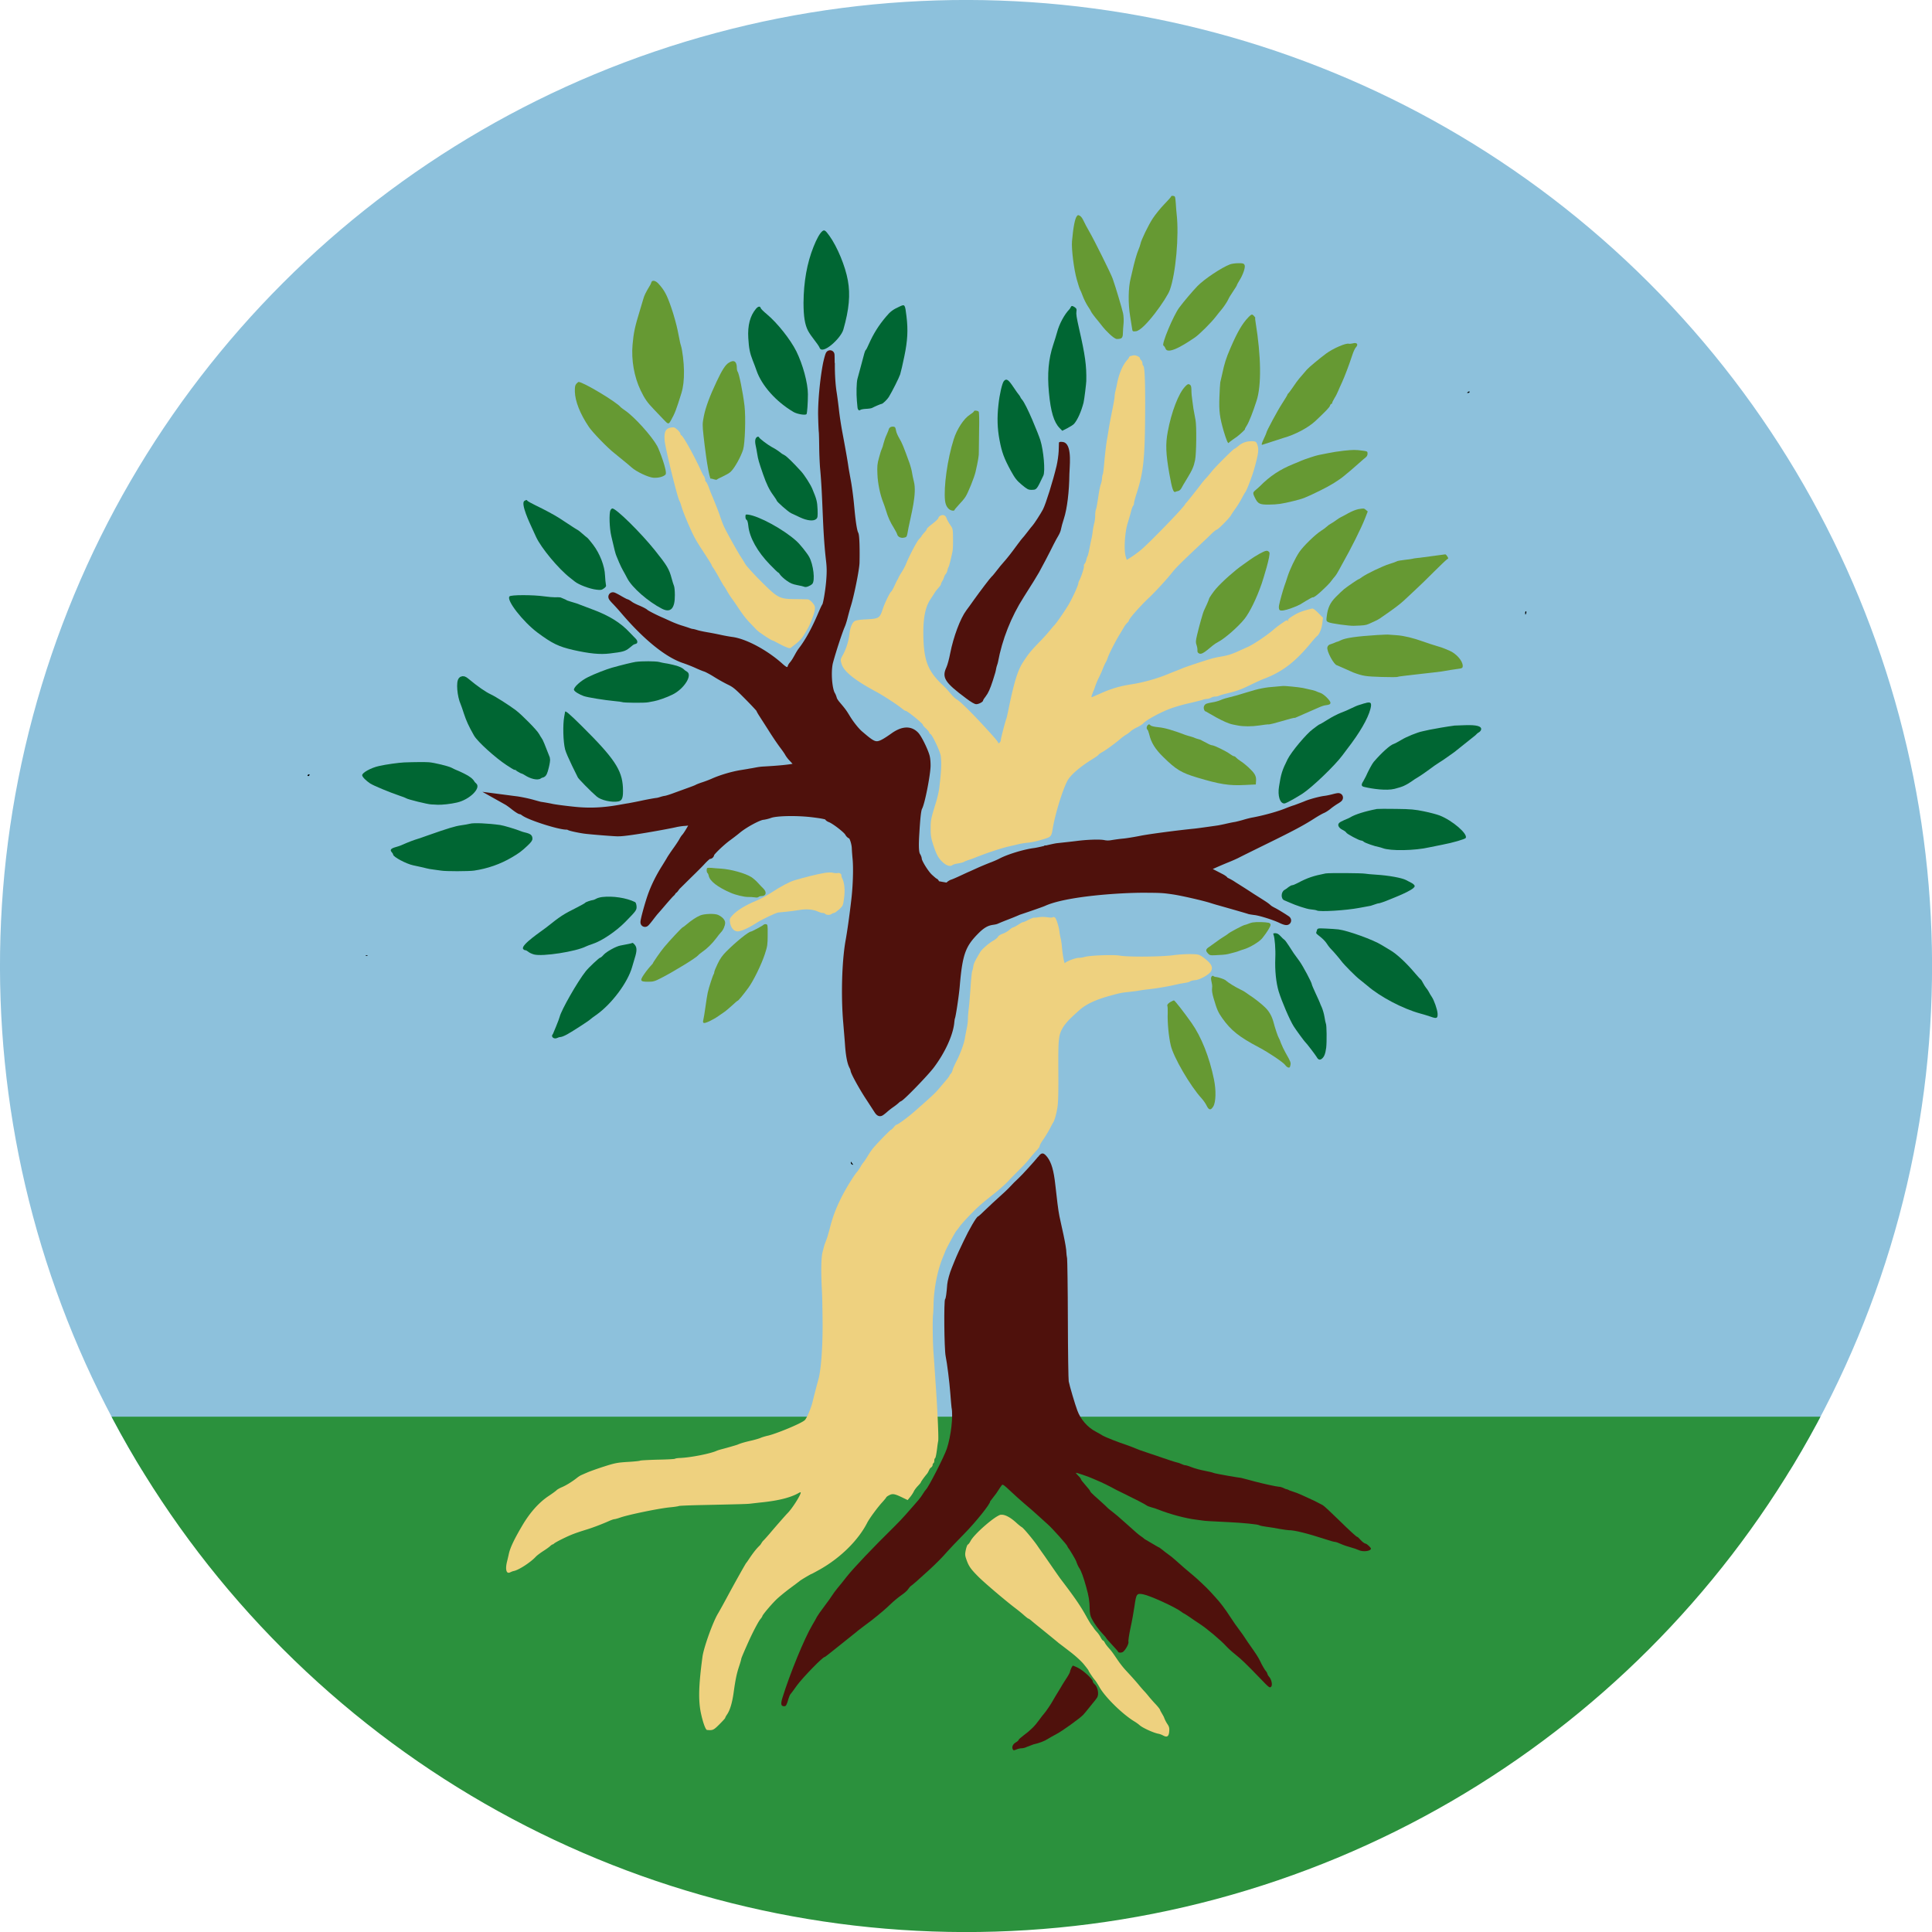 <svg xmlns="http://www.w3.org/2000/svg" id="Layer_2" viewBox="0 0 523.35 523.35"><defs><clipPath id="clippath"><circle cx="261.68" cy="261.68" r="261.68" class="cls-1" transform="rotate(-45 261.68 261.678)"/></clipPath><style>.cls-1{fill:none}.cls-10,.cls-11,.cls-12,.cls-13,.cls-14,.cls-8,.cls-9{fill-rule:evenodd}.cls-9{fill:#4f110c}.cls-12{fill:#063}.cls-8{fill:#652d12}.cls-10{fill:#ebe7ba}.cls-11{fill:#eed17f}.cls-13{fill:#693}</style></defs><g id="Layer_1-2"><g id="artwork"><g style="clip-path:url(#clippath)"><g id="_3142328513424"><path d="M-7.16-5.28H545.6v403.65H-7.16z" style="fill:#8dc1dc"/><path d="M-7.17 383.76h552.76v184.25H-7.17z" style="fill:#2b913d"/><path d="M151.49 6.11c0 .25.07.32.14.14.07-.16.05-.37-.02-.43-.07-.09-.14.05-.11.3Z" class="cls-14"/><path d="M317.56 62.37c.14 6.23-.46 11.19-1.83 15.55-.62 1.94-2.69 5.25-4.38 6.99-1.37 1.39-2.74 2.6-2.92 2.56-.09 0-.23.11-.34.27-.23.39-.25.34-.89-2.88-.71-3.65-.55-6.44.69-11.33.96-3.77 2.33-7.83 3.49-10.25 1.19-2.47 4.04-6.9 4.04-6.28 0 .09.27-.18.62-.62.34-.41.73-.82.87-.91.37-.25.55 1.74.66 6.9Z" class="cls-13"/><path d="M317.24 53.22c0 .11-.82 1.05-1.85 2.1-1.03 1.05-2.42 2.79-3.13 3.86-1.21 1.87-3.13 5.82-3.33 6.9-.05.3-.3 1-.55 1.6-.43.98-1.12 3.38-1.67 5.89-.14.57-.32 1.39-.43 1.83-.66 2.6-.71 6.83-.14 10.28.23 1.32.46 2.79.52 3.27.11.85.14.87 1.05.78 2.23-.23 8.3-8.8 9.16-11.12 1.62-4.41 2.56-14.82 1.85-20.78-.07-.57-.16-1.76-.21-2.67-.05-.89-.16-1.74-.25-1.87-.18-.3-1.03-.34-1.03-.05Zm-24.46 7.81c.16.39.66 1.28 1.1 1.99.94 1.51 4.52 8.79 5.57 11.26.39.94 1.1 2.92 1.58 4.43.48 1.51 1.05 3.17 1.23 3.72.82 2.26.98 6.99.27 7.58-.34.25-2.74-1.92-4.04-3.65-.41-.57-.84-1.07-.91-1.14-.14-.09-1.16-1.58-1.96-2.85-2.31-3.63-3.95-10.23-3.95-15.82 0-2.28.41-6.21.66-6.21.07 0 .27.32.46.71Z" class="cls-13"/><path d="M291.69 58.58c-.5.62-.96 2.92-1.3 6.76-.18 2.01.5 7.58 1.3 10.39.39 1.37.78 2.6.89 2.74.09.11.41.89.71 1.69.3.82.91 2.05 1.39 2.79.48.71.87 1.35.87 1.44 0 .14 1.07 1.58 1.99 2.65.16.18.71.89 1.23 1.55.55.73 2.95 3.24 3.77 3.24 1.35 0 1.62-.27 1.64-1.64.02-.66.09-1.83.18-2.6.07-.8.02-1.99-.14-2.74-.21-1.05-2.06-7.24-2.69-9-.07-.18-.14-.39-.16-.46-.46-1.3-4.98-10.39-6.19-12.47-.66-1.14-1.42-2.56-1.67-3.13-.25-.57-.66-1.14-.91-1.28-.57-.32-.59-.32-.91.07" class="cls-13"/><path d="M223.51 65.14c.25.39.64.98.87 1.32.34.52 1.37 2.6 2.01 4.02.5 1.16 1.42 4.02 1.74 5.37.89 4.06.09 12.12-1.51 14.68a4.265 4.265 0 0 1-2.9 1.96l-1.03.21-.94-1.19c-.52-.64-1.28-1.92-1.71-2.83-.66-1.42-.82-2.08-1.03-4.43-.25-2.79-.02-7.26.5-9.43.11-.5.48-2.1.82-3.52.71-3.15 2.1-6.87 2.56-6.87.09 0 .39.32.62.71" class="cls-12"/><path d="M222.71 62.67c-.62.5-1.51 2.08-2.33 4.16-1.78 4.45-2.67 9.48-2.72 15.18 0 3.7.37 5.96 1.23 7.6.87 1.63 2.68 3.54 3.13 4.59.74 2.04 5.79-2.56 6.44-4.95 1.55-5.43 1.92-9.43 1.21-13.29-.69-3.86-2.83-9.04-4.98-12.06-1.12-1.55-1.39-1.74-1.99-1.23Z" class="cls-12"/><path d="M335.41 73.38c-.16 1.07-1.96 4.89-2.74 5.85-.27.34-1.05 1.42-1.74 2.42-.69.98-1.76 2.42-2.37 3.2-1.21 1.53-5.07 5.39-5.39 5.39-.11 0-.37.16-.55.37-.21.21-.5.39-.68.41-.16.02-.48.23-.71.43-.57.59-2.85 1.69-3.88 1.9-.73.14-.84.09-.73-.21.07-.21.21-.73.3-1.16.07-.46.23-.89.34-.96.11-.07.21-.27.21-.46 0-1.05 2.56-6.53 3.29-6.99.14-.09.16-.18.07-.18-.3 0 2.01-2.88 3.68-4.61.98-1 1.6-1.48 1.85-1.39.3.09.3.07.05-.11s-.18-.32.34-.64c.37-.23.73-.53.82-.66.09-.11.18-.16.18-.07s.25-.09.57-.41c.34-.32.73-.52.91-.46.18.07.34 0 .34-.16s.21-.41.46-.57c.34-.21.46-.21.46-.02 0 .16.18.05.43-.21.23-.27.46-.43.52-.37.07.05.69-.21 1.35-.57.68-.39 1.58-.71 2.01-.71h.78l-.16.96Z" class="cls-13"/><path d="M333.22 71.6c-2.26.84-7.01 4-8.84 5.89-1.37 1.42-3.65 4.11-4.93 5.82-1.6 2.12-4.91 10.09-4.29 10.3.14.05.41.43.59.87.8 1.91 6.69-2.24 7.9-3.04 1.12-.73 4.52-4.11 5.69-5.66.43-.57 1.03-1.3 1.3-1.62.71-.78 1.85-2.49 2.1-3.11.11-.3.68-1.23 1.26-2.08s1.05-1.62 1.05-1.71c0-.11.3-.64.64-1.21 1.05-1.64 1.74-3.72 1.44-4.29-.23-.41-.48-.48-1.69-.46-.78 0-1.78.14-2.21.3Zm-155.45 6.89c1.39 1.6 2.26 3.22 2.92 5.48.23.78.5 1.6.64 1.83.11.23.5 1.83.84 3.52.32 1.69.82 3.95 1.07 5.02.34 1.39.5 2.97.57 5.57.09 3.15.05 3.86-.39 5.64-.27 1.12-.64 2.33-.82 2.67-.16.34-.32.78-.32.98 0 .18-.16.55-.34.8-.18.23-.34.64-.34.89s-.21.75-.43 1.12c-.41.62-.46.62-.66.21-.14-.23-1.21-1.39-2.37-2.58-2.33-2.35-3.49-4.25-4.59-7.54-.89-2.63-1.07-3.88-1.07-7.03s.52-5.82 2.56-12.83c.57-2.05 1.64-4.57 1.94-4.57.05 0 .41.37.8.82Z" class="cls-13"/><path d="M176.45 76.46c-.07.23-.21.57-.32.75-1.28 2.12-1.6 2.81-1.9 3.88-.21.69-.57 1.96-.85 2.85-1.42 4.64-1.74 6.14-2.03 9.43-.37 4.16.43 8.72 2.19 12.38 1.07 2.24 1.83 3.33 3.56 5.11.78.8 1.96 2.06 2.63 2.76 1.28 1.37 1.39 1.37 1.99.3 1.1-1.94 1.48-2.97 2.85-7.38.52-1.71.73-3.54.71-6.05-.02-2.26-.43-5.62-.82-6.85-.18-.55-.23-.78-.89-4.11-.32-1.58-1.1-4.41-1.76-6.28-1.16-3.38-1.87-4.7-3.49-6.46-.75-.8-1.67-.98-1.87-.34Z" class="cls-13"/><path d="M244.08 85.02c.18.89.18 7.58-.02 8.4-.07.32-.21 1.14-.27 1.83-.07.68-.21 1.42-.3 1.6-.11.18-.25 1-.34 1.8s-.34 1.92-.59 2.47c-.23.57-.43 1.14-.43 1.28 0 .48-2.33 4.84-2.83 5.32-.75.73-1.69 1.14-3.11 1.44-1.69.34-2.24.27-2.1-.25.11-.46-.32-.57-.48-.14-.18.55-.46-3.31-.32-4.84.18-2.1 2.01-8.04 3.2-10.34 2.74-5.27 5.82-9.29 7.17-9.29.14 0 .34.34.43.73Z" class="cls-12"/><path d="M243.74 83.01c-1.87.85-2.56 1.37-3.74 2.79-1.99 2.35-3.4 4.61-4.64 7.4-.34.82-.73 1.55-.84 1.62-.11.07-.27.48-.39.91-.11.43-.53 1.96-.91 3.4-.41 1.44-.82 3.04-.96 3.54-.25 1.03-.32 3.9-.14 5.94.07.75.14 1.53.16 1.71.05.66.41 1.03.75.73.18-.14.89-.27 1.58-.3.68-.02 1.39-.14 1.58-.23.89-.46 2.44-1.12 2.65-1.12.3-.02 1.51-1.19 1.92-1.85.94-1.55 2.79-5.23 3.08-6.14.18-.57.71-2.79 1.14-4.93.87-4.2 1.03-7.08.57-10.82-.39-3.22-.43-3.29-1.8-2.65Zm-36.15 3.95c4.27 4.66 6.32 7.4 7.38 9.84.25.59.59 1.37.75 1.76.73 1.67.89 2.12 1.21 3.31.43 1.62.91 4.54.87 5.27-.02.3-.11 1.03-.21 1.6-.14.82-.09 1.12.18 1.42.5.5.46.62-.23.62-.91 0-3.27-1.12-4.5-2.12-.59-.48-1.46-1.14-1.94-1.46-.46-.32-.98-.78-1.14-1-.16-.23-.41-.55-.57-.71-1.69-1.74-3.31-5.09-4.8-9.89-.64-2.08-.71-2.58-.71-5.48-.02-2.95.02-3.29.53-4.29.32-.59.69-1.07.84-1.07.14 0 1.19 1 2.33 2.21Z" class="cls-12"/><path d="M204.78 83.65c-1.6 1.9-2.28 4.5-2.08 7.9.16 2.76.43 4.13 1.19 6.05.32.78.78 2.01 1.03 2.74 1.39 4.09 5.34 8.52 10.07 11.28 1 .57 3.24.94 3.49.55.18-.3.37-3.11.37-5.39 0-2.99-1.37-8.06-3.15-11.65-1.62-3.22-5.14-7.65-7.95-10-.89-.73-1.62-1.46-1.67-1.64-.14-.62-.71-.55-1.3.16m85.97 4.18c.3 1.26.64 2.99.82 3.88.16.87.43 2.26.62 3.08 1.21 5.27 1.1 10.07-.34 14.84-.46 1.55-1.03 2.88-1.37 3.29-.09.14-.37.46-.59.73-.73.87-1.21 1-1.71.46-.32-.34-.39-.39-.3-.09.05.21-.05.5-.23.64-.25.23-.32.21-.32-.05 0-.16-.18-.69-.43-1.16-.52-1.03-.64-1.42-1.07-3.81-.18-1.07-.41-2.26-.48-2.63-.07-.39-.16-2.33-.18-4.32-.07-4.66.39-6.87 2.79-13.49.68-1.85 1.92-4.06 2.15-3.81.09.09.39 1.19.66 2.44Z" class="cls-12"/><path d="M289.68 83.79c-1.35 1.37-2.76 4-3.33 6.21-.18.69-.66 2.21-1.05 3.4-1.28 3.84-1.64 7.88-1.16 12.92.48 5.21 1.35 8.06 2.9 9.64l.71.73 1.37-.69c.75-.39 1.58-.91 1.83-1.19.91-1.03 1.92-3.24 2.56-5.71.2-.74.74-5.26.75-5.87.09-4.18-.3-6.99-1.94-14.16-.71-3.11-.84-4.06-.73-4.7.11-.59.02-.8-.39-1.1-1.22-.84-.94-.13-1.51.5Z" class="cls-12"/><path d="M340.14 92.17c.07 1 .05 1.58-.05 1.26-.09-.32-.25-1.39-.32-2.4s-.05-1.58.05-1.26c.09.32.25 1.39.32 2.4m-1.44-4.52c.02.11.11.64.25 1.21.96 4.52 1.39 13.91.78 17.28-.41 2.24-1.96 6.85-2.79 8.24-.62 1.05-2.51 3.06-3.24 3.47-.39.21-.5 0-1.16-2.06-1.53-4.89-1.42-11.37.34-17.47.68-2.47 3.79-8.93 4.82-10.12.64-.71 1-.91 1-.57Z" class="cls-13"/><path d="M338.18 85.94c-1.62 1.64-2.99 3.97-4.89 8.4-1.16 2.69-1.62 4.11-2.24 7.08-.21.94-.43 1.92-.5 2.17-.05.25-.16 2.06-.23 4-.14 3.84.09 5.46 1.14 9.13.73 2.44 1.19 3.56 1.39 3.24.11-.23 1.86-1.4 2.26-1.69.94-.73 2.31-2.01 2.12-2.01-.07 0 .16-.46.53-1.03.59-.94 1.62-3.54 2.63-6.69 1.35-4.16 1.23-12.01-.27-21.24-.11-.64-.16-1.19-.09-1.19s-.07-.21-.3-.46c-.55-.62-.68-.59-1.55.27Zm26.42 11.5c-.59 1.76-1.26 3.58-1.48 4.09-.21.5-.62 1.42-.87 2.01-.25.59-1.16 2.24-1.99 3.63-1.64 2.72-4.77 6.14-7.01 7.67-1.16.82-4.13 2.28-4.86 2.42-.25.05-.84.25-1.32.46-.46.18-.91.34-1 .32-.39-.09-2.1.55-2.1.78 0 .14-.07.21-.14.14-.3-.32 4.64-9.61 5.41-10.23.09-.07.46-.64.82-1.26 1.32-2.33 2.03-3.43 2.53-3.93.27-.3.5-.59.5-.68 0-.32 4.25-4.64 4.54-4.64.16 0 .43-.16.64-.37.21-.18.5-.3.69-.23.18.07.27.05.21-.05-.16-.27.55-1.21.8-1.07.11.09.27-.02.34-.23.11-.27.21-.3.46-.09s.32.18.32-.11c0-.21.14-.37.32-.37s.39-.16.46-.37.27-.32.43-.25c.14.05.64-.05 1.07-.23.82-.37 2.12-.71 2.24-.62.05.02-.41 1.46-1 3.2Z" class="cls-13"/><path d="M366.45 93.02c-.37.09-.87.14-1.1.09-.82-.21-4.27 1.3-6.1 2.65-1.76 1.3-4.75 3.79-5.25 4.38-.62.75-1.19 1.39-2.06 2.4-.32.37-1.1 1.42-1.71 2.35-.62.91-1.21 1.69-1.3 1.74-.11.05-.18.18-.18.27 0 .11-.66 1.21-1.46 2.44-1.26 1.94-4.25 7.49-4.25 7.9 0 .09-.27.73-.62 1.46-.73 1.58-.8 1.9-.41 1.76.16-.07 5.14-1.68 5.66-1.83 3.13-.87 6.71-2.76 8.68-4.61 2.85-2.69 3.77-3.65 3.93-4.13.07-.27.25-.48.37-.48s.21-.11.21-.25c0-.16.3-.75.64-1.32.37-.57.8-1.46 1-1.96.21-.5.68-1.58 1.07-2.4.66-1.44 1.83-4.5 2.83-7.54.27-.8.69-1.67.91-1.87.73-.78.25-1.39-.87-1.05Z" class="cls-13"/><path d="M283.56 229.51c.07.11.05.23-.09.23-.11 0-.3-.11-.37-.23-.07-.14-.05-.23.09-.23.11 0 .3.09.37.23Z" style="stroke:#302525;stroke-width:.57px;stroke-miterlimit:10;fill:none"/><path d="M224.95 98.72c-.02 2.81.18 5.75.5 7.72.11.69.39 2.69.59 4.45.18 1.76.64 4.73 1 6.62.73 3.88 1.37 7.47 1.6 9.13.09.62.39 2.26.64 3.65.27 1.37.64 4.16.84 6.17.16 1.57.6 7.11 1.26 8.31.23.46.34 4.04.25 7.67-.07 1.85-1.46 8.75-2.31 11.42-.23.75-.59 2.08-.82 2.97-.21.87-.55 2.01-.78 2.51-.71 1.64-2.4 6.78-3.22 9.82-.69 2.53-.34 7.58.59 9.13.16.25.34.73.43 1.07.07.34.52 1.07 1 1.62 1.58 1.87 1.74 2.1 2.63 3.56 1.05 1.74 2.6 3.68 3.63 4.54 4.28 3.65 4.65 3.94 9.59.43 2.33-1.58 4.13-1.64 5.48-.21.73.75 2.4 4.16 2.81 5.71.16.62.25 1.83.21 2.69-.16 2.81-1.55 9.73-2.19 10.89-.34.64-.57 2.51-.84 7.01-.25 3.84-.14 5.55.34 6.32.18.27.32.64.32.82 0 .84 1.94 4 3.15 5.11.73.66 1.37 1.21 1.48 1.21.09 0 .16.16.16.34s.23.37.52.43c.27.05 1.07.21 1.76.32 1.1.21 1.3.18 1.62-.16.18-.23.59-.5.91-.59.3-.09 1.42-.57 2.49-1.07 1.07-.5 2.15-1 2.4-1.1.25-.11 1.23-.55 2.17-.98.94-.43 2.49-1.07 3.43-1.44.94-.34 2.17-.89 2.74-1.19 2.08-1.1 6.48-2.42 9.02-2.72.5-.07 1.94-.37 3.2-.69 1.26-.3 2.58-.59 2.97-.62 1.92-.21 3.81-.41 5.25-.59 2.83-.37 6.21-.48 7.26-.23.71.14 1.44.14 2.31-.02.68-.11 2.1-.32 3.15-.41 1.05-.11 3.17-.46 4.75-.78 2.35-.46 9.91-1.46 14.38-1.9.91-.09 4.04-.53 6.51-.89.5-.09 1.58-.3 2.4-.5.82-.18 1.8-.39 2.17-.43.39-.07 1.39-.32 2.28-.57.87-.27 2.05-.57 2.63-.66 3.24-.62 7.08-1.69 9.36-2.65.69-.27 1.55-.59 1.94-.69.14-.04 2.81-1.05 2.9-1.1 1.19-.53 3.84-1.23 5.09-1.39.64-.07 1.69-.3 2.37-.48.66-.18 1.26-.3 1.32-.25.05.07-.37.37-.91.68-.55.34-1.42.94-1.94 1.37-.5.43-1.26.91-1.67 1.07-.43.18-1.6.84-2.6 1.48-2.85 1.83-5.39 3.2-12.79 6.83-3.77 1.85-7.22 3.56-7.65 3.79-.43.23-1.67.78-2.74 1.21-1.07.43-2.63 1.1-3.47 1.48-.84.39-1.55.62-1.6.52-.33-.93-3.13 0 .84 2.03 1 .52 2.21 1.14 2.69 1.39.46.25.84.53.84.62s.27.3.64.43c.34.16.98.5 1.44.8.43.3 1.3.82 1.9 1.21.94.59 1.69 1.07 3.54 2.28.18.11 1.05.66 1.92 1.21 1.48.94 1.83 1.16 2.51 1.78.18.16.75.5 1.3.78.78.39 2.63 1.53 3.63 2.21.36.36-.59.08-1.3-.27-1.69-.84-5.71-2.12-7.26-2.28-.73-.09-1.42-.21-1.48-.25-.09-.05-2.9-.87-8.2-2.37-.43-.11-1.42-.41-2.19-.66-2.15-.66-7.67-1.92-10.02-2.28-2.92-.43-3.49-.46-8.15-.48-6.3-.02-21.24.91-27.24 3.65-.5.23-3.24 1.19-6.85 2.4-2.25 1-3.98 1.56-5.92 2.42-1 .44-2.6-.12-5.4 2.61-4.04 3.97-4.93 6.39-5.69 15.53-.21 2.37-1.05 7.99-1.26 8.33-.05.07-.14.71-.21 1.42-.34 3.11-2.37 7.54-5.23 11.37-1.46 1.99-8.17 8.91-8.63 8.91-.09 0-.41.23-.71.5-.3.3-.94.8-1.44 1.14-.5.34-1.32.98-1.83 1.44-.5.43-.98.8-1.07.8s-.34-.27-.55-.64c-.23-.34-1.23-1.9-2.26-3.47-1.8-2.74-4-6.74-4-7.28 0-.16-.18-.64-.43-1.12-.5-.98-.87-3.04-1.05-5.75-.07-1.07-.3-3.74-.48-5.94-.62-7.08-.37-16.26.59-21.81.53-2.92 1.1-7.03 1.62-11.53.43-3.77.57-8.52.32-11.07-.07-.75-.18-2.06-.21-2.88-.09-1.6-.84-3.63-1.37-3.63-.16 0-.43-.27-.59-.59-.48-.87-3.88-3.49-5.07-3.88-.23-.09-.41-.23-.41-.32 0-.39-1.44-.71-4.79-1.1-4.22-.46-9.5-.34-11.19.27-.55.21-1.44.43-1.94.48-1.26.14-5.09 2.21-6.99 3.81-.55.46-1.67 1.32-2.49 1.92-1.83 1.32-4.8 4.18-4.8 4.64 0 .18-.07.27-.14.18-.16-.16-1.07.59-2.15 1.74-.43.5-2.08 2.15-3.63 3.65-1.55 1.53-2.92 2.9-3.08 3.04-.14.14-.39.48-.57.73-.18.27-.41.43-.53.37-.09-.07-.18.02-.18.21s-.16.48-.39.64c-.21.18-1.26 1.35-2.33 2.6a122.87 122.87 0 0 1-2.08 2.4c-.07.07-.62.75-1.21 1.53s-1.16 1.46-1.28 1.53c-.27.18.94-4.38 1.87-7.06.89-2.53 2.17-5.11 3.7-7.54.55-.89 1.19-1.92 1.39-2.28.21-.39.98-1.53 1.71-2.56.73-1 1.48-2.17 1.67-2.53.21-.39.48-.82.66-1 .62-.64 2.44-3.81 2.44-4.25 0-.55-.87-.82-1.35-.43-.18.16-.8.27-1.37.3-.57.02-1.76.18-2.65.39-2.26.51-13.31 2.53-15.37 2.42-.11.09-7.83-.52-9.17-.73-1.58-.23-3.79-.71-3.97-.89-.14-.09-.48-.18-.82-.18-1.99 0-9.8-2.49-11.37-3.65-.5-.37-.98-.59-1.05-.52-.07.07-.78-.39-1.58-1-.8-.64-1.74-1.32-2.12-1.51l-.66-.37.69.09c.39.05 1.55.21 2.63.34 1.07.16 2.88.53 4 .84 1.14.32 2.21.62 2.4.64.59.07 2.37.39 2.85.5.75.18 3.27.53 6.28.84 4.16.43 8.04.25 12.44-.55.64-.11 1.76-.32 2.51-.43.75-.14 2.56-.48 4-.8 1.44-.3 2.99-.57 3.42-.62.89-.09 1.51-.46 2.43-.58.5-.09 1.64-.45 2.82-.9 1.19-.43 2.9-1.05 3.77-1.37.89-.32 1.78-.66 2.03-.8.23-.14 1-.43 1.71-.66.71-.23 1.85-.66 2.53-.96 2.12-.96 5.09-1.85 7.51-2.26.71-.11 1.64-.27 2.08-.34.43-.09.91-.16 1.03-.18 1.2-.2 1.79-.39 3.2-.46 8.22-.46 11.07-1.1 9.36-2.06-.25-.14-.64-.46-.84-.71-.23-.25-.66-.71-.96-1.03-.3-.32-.66-.82-.82-1.1-.14-.3-.8-1.26-1.44-2.1-.66-.87-2.01-2.85-3.01-4.45-1-1.58-2.17-3.38-2.56-4-.41-.62-.75-1.23-.75-1.35s-1.46-1.69-3.24-3.49c-2.85-2.88-3.49-3.4-5.05-4.16-1-.48-2.67-1.42-3.74-2.1-1.05-.66-2.31-1.32-2.76-1.48-.46-.14-1.51-.57-2.31-.94s-2.44-1.03-3.68-1.44c-4.41-1.55-10.02-6.12-15.82-12.88-.91-1.07-2.08-2.37-2.63-2.92-.53-.55-.87-.98-.75-.98s.91.41 1.76.91c.87.5 1.67.91 1.78.91s.53.23.91.53c.39.3 1.42.82 2.26 1.16.87.37 1.71.8 1.87.98.32.3 2.44 1.42 4.34 2.24.5.21 1.58.71 2.37 1.07.82.37 2.15.89 2.97 1.14s1.8.57 2.17.71c.39.14.84.27 1.03.27.21.02.73.16 1.16.3.43.14 1.67.41 2.74.59 1.07.18 2.72.5 3.65.71.94.21 2.44.48 3.31.59 3.56.53 9.04 3.52 12.9 7.03.73.66 1.48 1.14 1.78 1.16.64 0 1.69-.66 1.51-.96-.07-.11.07-.43.32-.71 1.11-1.27 1.64-2.83 2.56-4 1.71-2.21 3.52-5.48 5.18-9.36.57-1.35 1.1-2.49 1.19-2.56.32-.25 1-4.16 1.23-7.08.18-2.37.16-3.65-.07-5.59-.99-8.47-.8-16.39-1.6-25-.09-1.07-.21-3.54-.23-5.48-.02-1.94-.07-3.86-.11-4.22-.05-.39-.14-2.28-.18-4.22-.09-3.4.43-9.36 1.19-13.52.21-1.26.73-3.15.84-3.15.04 0 .05 2.41.05 2.56Z" style="fill:#4f110c;fill-rule:evenodd;stroke-miterlimit:10;stroke:#4f110c;stroke-width:2.4px"/><path d="M295.59 186.18c-.18.18-.21.09-.11-.3.09-.3.18-.41.25-.23.05.16-.02.41-.14.52Z" class="cls-10"/><path d="M307.81 98.61c.66 1.19.96 3.43.98 7.6.05 4.27.07 3.01-.09 9.13-.27 10.48-.37 11.76-.82 13.49-.23.94-.59 2.31-.8 3.06-.18.75-.43 1.62-.55 1.94-.11.32-.39 1.19-.59 1.94-.23.75-.68 2.24-1.05 3.31-.34 1.07-.69 2.21-.75 2.58-.07.34-.27.96-.48 1.37-.3.55-.37 1.37-.37 3.45 0 1.51.09 3.08.16 3.49.25 1.39.94 2.92 1.35 2.99 1.14.25 4.77-2.53 9.32-7.12 4.64-4.7 6.58-6.85 9.41-10.5 1.26-1.6 2.95-3.77 3.74-4.8 2.03-2.56 7.72-8.11 9.06-8.84.62-.32 1.55-.66 2.1-.75l.98-.14-.14 1.14c-.07.62-.25 1.46-.37 1.87-.11.41-.21.98-.21 1.26s-.11.78-.27 1.14c-.14.34-.3.8-.32.98-.16.84-.57 2.33-.75 2.69-.11.21-.39.84-.62 1.42-.59 1.48-3.61 6.46-4.8 7.9-1.26 1.58-1.48 1.78-3.17 3.29-.75.66-2.35 2.1-3.54 3.2s-2.9 2.63-3.79 3.38c-1.69 1.46-3.29 3.24-3.29 3.7 0 .14-.09.21-.18.14-.11-.07-.73.46-1.37 1.19-3.81 4.29-5.46 6.07-7.26 7.81-3.58 3.45-6.21 6.9-8.47 11.19-.5.94-1.03 1.92-1.16 2.17-.14.25-.41.82-.59 1.26-2.31 5.37-2.65 6.28-2.53 6.71.09.3.07.39-.05.21-.41-.57-2.12 3.86-2.51 6.46-.09.57 0 .73.48.96.37.16.64.18.71.05.09-.14.32-.23.55-.23s.55-.16.73-.37c.62-.73 5.16-2.65 6.99-2.95.34-.07 1.1-.23 1.67-.34.57-.14 1.55-.3 2.17-.34 1.44-.14 3.2-.53 4.22-.94.43-.18 1.1-.39 1.48-.46.37-.07.78-.21.91-.32.11-.09.84-.34 1.6-.55.75-.23 1.53-.48 1.76-.59.32-.18 1.48-.64 4.98-1.92 1.83-.69 8.27-2.69 10.39-3.24 1.26-.32 2.44-.73 2.63-.89.18-.16 1.28-.73 2.4-1.28 2.58-1.21 6.53-3.7 7.88-4.95.57-.52 1.1-.96 1.16-.96.09 0 .5-.3.91-.68.43-.37 1.19-.85 1.69-1.07.5-.23 1.07-.57 1.26-.75.18-.18.98-.55 1.78-.8.78-.25 1.42-.55 1.42-.64 0-.34 2.03.02 2.44.43.64.64.5 2.56-.25 3.86-.82 1.39-5.37 6.37-6.96 7.63-1.9 1.48-4.06 2.81-5.62 3.45-.75.3-2.56 1.12-4 1.8-3.54 1.69-5.89 2.53-9.04 3.22-.87.18-3.27.82-6.37 1.71-.62.18-1.76.43-2.51.59-3.84.73-7.83 2.31-10.57 4.11-.53.37-1.26.73-1.6.8-.34.09-.91.46-1.28.82-.39.37-.98.82-1.35 1.03-.37.18-1.03.68-1.44 1.12-.43.43-1.16.96-1.64 1.21-.46.23-1.14.75-1.53 1.16-.89.91-6.26 4.61-8.08 5.53-.3.16-.87.59-1.26.98-.39.37-1.39 1.19-2.24 1.83-1.19.91-1.69 1.46-2.35 2.74-.89 1.67-2.67 6.71-3.22 9.13-.66 2.99-1.26 5.21-1.46 5.59-.27.52-1.9 1.05-4.7 1.48-4.04.66-8.38 1.69-10.02 2.4-.25.11-1.23.46-2.17.75-.94.32-2.42.84-3.31 1.19-.87.34-1.9.68-2.28.8-.37.09-.98.3-1.32.43-.37.14-1.14.25-1.78.25-1.6 0-2.67-1-3.47-3.24-1.51-4.36-1.39-5.57 1.28-14.23.27-.89.5-2.12.55-2.74.02-.64.14-1.92.25-2.85.39-2.99-.16-6.62-1.3-8.68-.3-.57-.68-1.26-.82-1.51-.27-.53-1.8-2.51-3.06-4-.75-.89-3.49-3.17-3.79-3.17-.07 0-.8-.46-1.58-1.03-.8-.57-1.51-1.03-1.55-1.03-.07 0-1.28-.78-2.72-1.74-1.44-.94-3.27-2.03-4.09-2.44-.82-.39-1.9-.98-2.4-1.32-.5-.32-1.12-.66-1.37-.75-.75-.25-2.92-2.03-3.7-3.06-.62-.8-.71-1.1-.59-1.8.07-.48.32-1.26.55-1.76.43-.91 1.21-3.9 1.44-5.55.18-1.28.57-2.08 1.03-2.1 2.9-.16 4.8-.48 5.5-.89.87-.53 1.83-1.64 1.83-2.15 0-.3.48-1.67 1.28-3.61.23-.57.75-1.51 1.16-2.12.96-1.37 3.84-6.94 4.98-9.64 1-2.37 1.64-3.45 2.95-5.02.52-.64 1.1-1.42 1.26-1.76.46-.91 2.26-2.63 3.01-2.9.8-.27 1.21.05 1.9 1.58 1 2.21.32 8.01-1.39 11.8-.27.64-.52 1.23-.52 1.3 0 .27-1.48 2.56-2.15 3.36-1.74 2.03-2.99 4.93-3.61 8.43-.62 3.56-.16 10.69.78 11.8.14.16.16.48.09.69-.11.27.05.57.5.98.37.32 1.51 1.67 2.56 3.01 2.1 2.74 4.61 5.32 8.63 8.86 1.48 1.32 2.99 2.76 3.33 3.2.34.43 1.37 1.58 2.28 2.51 2.03 2.1 3.11 3.56 3.11 4.22 0 1.03 1.16.96 1.58-.07.66-1.76 2.76-8.36 3.06-9.75 2.53-11.46 2.83-12.26 5.78-16.21.66-.89 1.48-1.87 1.85-2.19 1.07-.98 2.85-2.99 4.18-4.77.69-.91 1.53-1.99 1.85-2.37 1.9-2.31 4.02-6.1 5-8.93.39-1.14 1-2.88 1.37-3.9.34-1 .84-2.26 1.12-2.79.25-.53.48-1.26.48-1.62s.11-.96.25-1.32c.14-.34.34-1.21.46-1.9.09-.68.23-1.46.3-1.71.14-.71.46-3.4.41-3.58-.02-.09.18-1.37.43-2.85s.71-4.18 1-6.01c.3-1.83.66-3.68.8-4.11.3-.91.37-1.42.68-5.02.14-1.44.34-3.29.46-4.11.11-.82.32-2.35.46-3.43.14-1.07.34-2.26.46-2.63.11-.39.39-1.71.59-2.97.21-1.26.48-2.85.59-3.54.11-.68.21-1.42.23-1.6.05-1.58 1.1-5.46 1.74-6.51 1.23-2.03 1.94-2.26 2.72-.87Z" class="cls-10"/><path d="M306.35 96.39c-.3.11-.53.3-.53.41 0 .09-.18.39-.41.64-1.26 1.37-2.24 3.61-2.79 6.37a47.5 47.5 0 0 1-.48 2.19c-.11.46-.21 1.1-.21 1.44 0 .32-.3 2.1-.69 3.95-.37 1.87-.78 4-.89 4.75-.11.75-.37 2.31-.57 3.45-.18 1.14-.46 3.56-.62 5.37-.14 1.8-.34 3.38-.43 3.52-.09.11-.18.62-.21 1.1-.02.48-.18 1.26-.37 1.71-.16.46-.48 2.08-.68 3.58-.23 1.51-.48 2.92-.59 3.13s-.21.94-.21 1.6-.11 1.62-.25 2.12-.34 1.53-.43 2.28c-.09.75-.23 1.58-.3 1.83-.07.25-.3 1.37-.52 2.51-.21 1.12-.46 2.15-.55 2.28-.09.11-.25.57-.34 1-.09.43-.3.94-.48 1.1-.16.18-.25.46-.18.62.11.3-.64 2.69-1.19 3.77-.18.32-.32.71-.32.87 0 .57-1.71 4.29-2.79 6.05-1.12 1.85-3.22 4.86-3.7 5.32-.14.14-.71.8-1.26 1.48-.57.68-1.58 1.83-2.24 2.51-2.92 3.01-3.43 3.63-4.98 6.01-1.44 2.19-2.44 5.46-3.88 12.44-.3 1.55-.62 2.9-.68 2.99-.18.32-1.48 5.27-1.48 5.71 0 .23-.16.55-.34.71-.18.16-.34.18-.34.07 0-.25-.78-1.21-3.08-3.72-4.04-4.43-7.38-7.72-8.22-8.11-.27-.14-.98-.8-1.55-1.48-.57-.68-1.28-1.48-1.58-1.76-.3-.3-.71-.71-.94-.91-3.63-3.54-4.73-6.28-4.91-12.49-.14-5.02.43-8.2 1.87-10.41.3-.43.91-1.39 1.37-2.12.25-.38 1.51-1.73 1.51-1.96 0-.21.21-.68.46-1.05.32-.5.5-1.48.78-1.69.18-.16.41-.62.5-1 .07-.41.23-.85.32-.96.14-.21.57-1.83 1.07-4.22.11-.43.16-2.01.14-3.47-.02-2.6-.05-2.72-.75-3.72-.39-.57-.82-1.35-.96-1.71-.54-1.69-2.13-.74-2.21-.27-.22.87-3.22 2.59-3.22 3.2 0 .09-.3.5-.69.91-.37.41-.68.8-.68.87s-.3.43-.69.85c-.64.68-2.6 4.43-3.56 6.78-.23.57-.71 1.48-1.07 2.03-.37.57-.75 1.23-.87 1.48-.11.27-.3.64-.41.82-.14.18-.48.94-.8 1.64-.34.71-.71 1.37-.82 1.44-.37.23-1.74 3.06-2.28 4.68-.89 2.63-.96 2.67-4.93 2.88-1.39.07-2.4.25-2.72.46-.68.43-1.21 1.78-1.39 3.45-.18 1.78-.87 4-1.69 5.53-.78 1.39-.78 1.42-.46 2.56.57 2.06 3.58 4.48 9.48 7.63 1.96 1.07 5.69 3.49 7.03 4.61.37.3.75.53.89.53.46 0 4.86 3.61 4.66 3.81-.07.07.3.48.8.94.48.46.89.96.89 1.1 0 .16.14.32.32.39.48.18 2.65 4.75 2.79 5.89.27 2.03.18 4-.37 8.65-.11.94-.48 2.58-.8 3.65-1.48 4.8-1.55 5.09-1.55 7.42 0 1.96.11 2.6.75 4.57.84 2.58 1.42 3.58 2.6 4.64 1 .87 1.87 1.14 2.49.75.25-.16.71-.34 1.05-.39 1.32-.23 1.99-.39 2.19-.55.14-.09.64-.3 1.14-.46.5-.16 1.23-.41 1.6-.57 3.2-1.3 7.38-2.69 9.7-3.2.94-.21 2.08-.48 2.51-.59.43-.09 1.37-.25 2.05-.32 1.35-.11 2.97-.48 5.07-1.16 1.39-.43 1.6-.71 1.89-2.49.64-4.09 2.81-11.05 4.11-13.33.87-1.48 3.45-3.7 6.58-5.62.96-.59 1.76-1.16 1.76-1.26 0-.07.43-.39.96-.68 1.07-.59 3.47-2.35 4.95-3.61.55-.46 1.26-.98 1.58-1.16.32-.16.84-.55 1.16-.87.32-.3 1.14-.8 1.83-1.12.66-.32 1.44-.82 1.71-1.12.73-.82 4.32-2.79 6.9-3.79 1.26-.5 3.68-1.21 5.37-1.58 1.69-.39 3.31-.8 3.63-.91.32-.14.89-.25 1.26-.27.39-.02.89-.18 1.14-.34.25-.16.73-.3 1.07-.3.37 0 .82-.09 1.05-.21.21-.11 1.12-.39 1.99-.59 2.83-.69 3.84-1.05 6.39-2.28 1.39-.68 3.08-1.46 3.77-1.71 5.07-1.92 8.61-4.64 13.01-10.05.57-.69 1.21-1.39 1.44-1.58.62-.43 1.26-2.08 1.42-3.61l.16-1.32-1.28-1.3c-.84-.84-1.42-1.26-1.69-1.19-2.63.66-3.63 1.03-5 1.87-1.21.73-1.6 1.1-1.51 1.37.07.27.05.3-.09.11-.21-.3-.27-.25-2.03.96-.37.25-1.23.91-1.92 1.51-2.03 1.71-5.57 4.06-7.08 4.68-.18.07-1 .46-1.83.82-4.09 1.95-4.87 1.38-8.13 2.35-2.92.89-6.71 2.17-7.51 2.51-.37.16-1.26.53-1.94.78-.68.27-1.46.57-1.71.68-3.08 1.3-6.87 2.37-10.16 2.88-3.01.46-5.39 1.14-8.31 2.44-1.14.5-2.21.96-2.37 1.03-.51.23.54-1.93.66-2.33.27-.89.78-2.17 1.14-2.85.34-.69.87-1.83 1.12-2.51.27-.69.62-1.46.78-1.71.16-.25.43-.87.59-1.37.34-1.03 2.1-4.45 3.15-6.16.39-.64.91-1.51 1.16-1.94.23-.43.64-1 .91-1.23.27-.25.48-.53.48-.66 0-.46 3.06-3.93 5.48-6.21 1.69-1.58 4.82-5 6.39-6.99.82-1.05 2.81-3.01 6.99-6.94 1.35-1.26 2.92-2.76 3.54-3.38.62-.59 1.23-1.07 1.37-1.07.34 0 3.49-3.17 3.86-3.9.16-.3.69-1.07 1.16-1.74.48-.64 1.26-1.87 1.71-2.74.46-.85.91-1.67 1.03-1.8.39-.48 1.87-4.36 2.4-6.26 1.1-3.9 1.28-5.18.94-6.32-.32-1.07-.5-1.21-1.64-1.21-1.39 0-2.51.39-3.54 1.26-.53.43-1.03.8-1.12.8-.25 0-5.07 4.8-6.07 6.05-.5.62-1.23 1.51-1.64 1.94-.41.43-1.03 1.19-1.37 1.64-1 1.35-3.79 4.84-3.95 4.98-.09.07-.25.27-.37.48-.57 1.05-9.54 10.3-11.85 12.24-.75.64-1.94 1.51-2.65 1.96l-1.26.8-.3-1c-.5-1.71-.23-6.42.53-8.88.34-1.14.78-2.6.94-3.27.16-.68.41-1.35.55-1.48.14-.14.25-.48.25-.73 0-.27.34-1.58.78-2.9 1.83-5.71 2.19-9.41 2.24-23.02.02-7.58-.14-11.07-.53-11.33-.11-.07-.21-.37-.21-.64 0-.3-.16-.66-.34-.82s-.34-.41-.34-.57c0-.32-.98-.8-1.55-.78-.21 0-.62.09-.89.21Z" class="cls-11"/><path d="M183.28 117.93c.53.55 1.12 1.3 1.3 1.67.18.37.68 1.23 1.12 1.92 1.12 1.8 2.44 4.5 2.83 5.82.32 1.07 1.51 3.77 2.81 6.39.53 1.03 1.94 4.75 2.72 7.08 1.05 3.22 4.43 9.66 5.75 11.03.16.16.57.78.91 1.37 1.67 2.9 8.49 9.41 10.69 10.21 1.21.43 3.79.71 5.02.55 2.49-.34 3.43.25 3.04 1.92-.64 2.9-3.93 7.97-4.91 7.6-.23-.09-.94-.21-1.55-.23-1.19-.07-4.36-1.37-5.07-2.08-.18-.21-.62-.55-.96-.75-1.53-1-4.75-4.48-6.07-6.55-.23-.37-.5-.78-.62-.91-.66-.85-4.41-6.85-5.8-9.36-1-1.83-2.19-3.74-3.43-5.59-.8-1.19-2.12-3.7-2.95-5.57-1.46-3.31-1.8-4.25-3.29-8.86-.37-1.21-.8-2.4-.91-2.63-.11-.23-.32-.87-.46-1.44s-.46-1.8-.73-2.74c-1-3.68-1.37-5.16-1.44-6.01-.05-.48-.14-.91-.23-1-.23-.23-.16-1.3.11-2.1.34-.98.94-.91 2.1.27Z" class="cls-14"/><path d="m190.76 129.05.34 1.02c-.17.03-.13.17.14.42.18.18.5.84.73 1.44.23.62.48 1.32.59 1.58.69 1.6 1.94 4.73 2.24 5.59.71 2.08 1 2.88 1.48 3.88.78 1.6 3.45 6.37 4.29 7.69.43.64 1.03 1.62 1.35 2.17.32.52 2.17 2.58 4.11 4.52 4.68 4.68 5.09 4.89 9.36 4.93 1.69.02 3.24.05 3.45.07.48.02 1.58 1.12 1.83 1.8.23.62 0 1.74-.82 3.81-.66 1.67-.87 2.08-2.17 4.18-.78 1.27-1.82 2.04-2.95 2.93-.81.63-.58.71-2.42-.06-.33-.14-2.81-1.46-2.81-1.46-.34 0-1.39-.64-3.61-2.17a8.38 8.38 0 0 1-1.19-1.03c-.3-.32-1.07-1.14-1.74-1.83-1.05-1.12-1.83-2.15-3.45-4.59-.25-.39-.8-1.16-1.21-1.74-.43-.57-1.03-1.51-1.35-2.1-.32-.57-.71-1.21-.87-1.39-.14-.18-.71-1.16-1.26-2.17-.55-1-1.23-2.15-1.51-2.56-.3-.39-.55-.82-.55-.94s-.96-1.62-2.1-3.38c-1.94-2.92-2.67-4.22-3.68-6.51-1.26-2.81-1.96-4.61-2.33-5.8-.21-.75-.46-1.48-.57-1.6-.5-.64-3.88-14.34-4.04-16.44-.21-2.63.41-3.54 2.44-3.54.46 0 1.83 1.3 1.83 1.74 0 .16.09.32.21.37.55.21 3.49 5.5 5.41 9.7.37.8.71 1.44.8 1.44Z" class="cls-11"/><path d="M192.43 129.64c.14-.02.43.03.87.17.59.18.89.21 1 .02.11-.17 2.77-1.24 3.61-2.01 1.07-1 2.79-4.09 3.4-6.07.5-1.69.73-8.65.37-11.8-.43-3.61-1.48-8.84-1.87-9.29-.11-.11-.21-.55-.21-.94 0-1.85-.78-2.37-2.21-1.44-.91.57-1.8 1.96-3.27 5.09-1.85 3.9-2.97 6.94-3.45 9.32-.41 2.1-.41 2.4-.09 5.37.25 2.28 1.06 9.23 1.85 11.59Z" class="cls-13"/><path d="M273.33 105.57c.68.78 2.58 3.56 2.58 3.81 0 .11.23.5.53.87.55.64 2.35 4.32 2.88 5.78 1.16 3.31 2.06 8.24 1.92 10.59-.11 1.8-1.32 4.8-1.69 4.22-.18-.25-.27-.23-.55.11-.18.25-.34.32-.34.18 0-.16-.11-.27-.25-.27-.16 0-.46-.23-.68-.5-.25-.25-.43-.41-.43-.3 0 .39-.82-.55-1.71-1.94-1.21-1.92-2.97-5.73-3.4-7.47-.66-2.51-.84-5.5-.62-9.22.14-1.99.37-3.95.57-4.5.37-1.03.37-1 .37-1.53 0-.48.3-.43.84.16Z" class="cls-12"/><path d="M271.94 103.22c-.46.5-1.19 3.63-1.48 6.46-.39 3.47-.3 6.37.3 9.54.62 3.29 1.21 4.91 3.06 8.31 1.14 2.05 1.58 2.63 2.97 3.79 1.39 1.16 1.76 1.37 2.53 1.37 1.51 0 1.46.05 3.31-3.86.55-1.19.07-6.76-.82-9.61-.47-1.5-3.74-9.66-5.02-11.05-.41-.45-.37-.73-.69-1.1-.16-.16-.89-1.16-1.6-2.24-1.35-2.03-1.87-2.37-2.56-1.62Z" class="cls-12"/><path d="M160.83 107.56c.32.23 1.05.66 1.6.94.57.27 1.07.57 1.14.66.14.16.69.5 1.92 1.16 1.6.87 5.09 3.61 6.85 5.34 2.37 2.37 4.06 4.7 5.18 7.12.78 1.67.94 2.31.98 3.52l.02 1.48-1.21.07c-2.12.11-4.59-1.3-9.04-5.23-.53-.43-1.23-1.03-1.6-1.3-1.23-.94-4.41-4.04-5.53-5.41-.62-.75-1.42-1.94-1.78-2.63-.37-.68-.84-1.51-1.05-1.83-.46-.68-1.28-2.79-1.51-3.88-.27-1.28-.3-1.44-.18-1.62.11-.21 3.47 1.05 4.2 1.6Z" class="cls-13"/><path d="M156.13 103.95c-.34.39-.43.8-.41 2.12.07 2.63 1.42 6.05 3.81 9.59 1 1.48 5.09 5.71 6.9 7.1.64.5 1.19.96 1.26 1.03.07.07.64.53 1.26 1.03.64.5 1.58 1.3 2.12 1.78 1.32 1.19 4.52 2.69 5.91 2.81 1.35.09 2.69-.25 3.29-.85.65-.65-1.7-6.76-2.24-7.74-1.53-2.76-6.19-7.92-8.72-9.64-.57-.39-1.1-.8-1.16-.87-1.16-1.45-10.2-6.85-11.42-6.85-.09 0-.34.23-.59.48Zm165.54 3.22c.09.55.34 2.42.59 4.18.59 4.11.64 11.23.09 13.93-.21.98-1.32 3.38-1.78 3.74-.21.16-.37.43-.37.57s-.3.68-.66 1.21l-.66.98-.37-.94c-.21-.53-.53-1.67-.71-2.58-.16-.89-.39-1.83-.48-2.06-.14-.34-.09-.39.16-.25.25.16.27.14.05-.14-.43-.55-.84-5.94-.53-7.17.02-.14.05-.3.02-.39-.07-.41 1.19-5.8 1.42-6.07.11-.16.23-.5.25-.8.02-.27.16-.48.32-.46.16.05.25 0 .25-.11-.09-.55.07-1.21.39-1.51.18-.21.3-.37.23-.37s0-.27.16-.64c.41-.94 1.14-2.1 1.35-2.1.09 0 .21.43.27.96Z" class="cls-13"/><path d="M321.01 104.75c-1.74 1.78-3.7 6.85-4.68 12.19-.64 3.33-.52 5.98.41 11.3.75 4.2 1.1 5.23 1.64 5 .18-.09.57-.21.82-.25.27-.07.64-.39.8-.71.18-.34.84-1.51 1.53-2.6 1.46-2.4 1.85-3.31 2.21-5.09.34-1.71.43-9.18.11-10.8-.57-2.95-.68-3.68-.82-4.95-.09-.75-.18-1.58-.23-1.83-.02-.25-.07-.94-.07-1.53-.02-.82-.14-1.14-.48-1.32-.39-.21-.57-.11-1.26.59Z" class="cls-13"/><path d="M397.61 106.21c-.3.18-.27.23.07.23.21 0 .39-.11.39-.23 0-.27-.02-.27-.46 0" class="cls-14"/><path d="M263.92 118.89c-.05 2.37-.14 4.75-.21 5.25-.27 1.62-1.05 4.61-1.51 5.71-.09.25-.37.96-.57 1.58-.59 1.62-.84 2.06-1.87 3.17-2.26 2.47-2.63 2.19-2.49-1.83.16-3.93.5-6.67 1.28-9.82.39-1.53.69-2.9.69-3.06 0-.14.14-.57.32-.96.18-.41.5-1.12.68-1.58.48-1.23 1.85-2.97 2.88-3.68q.57-.39.71.23c.09.37.11 2.58.09 4.98Z" class="cls-13"/><path d="M263.81 111.44c0 .11-.5.53-1.1.91-1.62 1.03-3.49 3.88-4.36 6.64-1.71 5.39-2.76 12.95-2.35 16.65.36 2.92 2.56 2.88 2.56 2.53 0-.11.53-.75 1.16-1.42.64-.66 1.46-1.62 1.78-2.12.69-1 2.42-5.3 2.76-6.8.71-3.11.94-4.5.89-5.41 0-.57.02-3.2.07-5.82.07-2.9.02-4.91-.11-5.09-.25-.32-1.3-.39-1.3-.07m-21.6 7.38c2.01 3.65 3.86 9.32 4.22 13.08.16 1.48-.05 4.25-.41 5.71-.11.5-.39 1.74-.62 2.74-.21 1-.48 1.94-.59 2.1-.11.14-.25.59-.3 1-.07.39-.14.75-.18.82-.09.07-1.39-2.35-2.69-4.95-.34-.68-.94-2.24-1.3-3.43-1-3.15-1.03-3.27-.8-3.13.14.09.18-.11.11-.48-.11-.53-.14-.55-.27-.16-.14.39-.16.37-.27-.16-.07-.34-.02-.57.07-.5.11.07.21 0 .21-.11 0-.14-.09-.25-.21-.25-.23 0-.46-1.58-.25-1.71.07-.05.07-.78-.02-1.64-.09-.89-.07-1.58.05-1.62.11-.05.21-.39.21-.78s.09-1.07.21-1.53c.11-.46.34-1.44.5-2.19s.39-1.48.55-1.6c.16-.14.41-.78.57-1.44.18-.64.34-1.19.37-1.19.05 0 .43.64.87 1.42Z" class="cls-13"/><path d="M241.02 115.85c-.16.16-.27.34-.27.46 0 .09-.25.71-.55 1.39-.32.66-.69 1.71-.84 2.33-.14.64-.37 1.35-.5 1.6-.14.25-.48 1.3-.75 2.35-.46 1.62-.53 2.31-.43 4.48.09 2.44.73 5.57 1.58 7.67.18.43.5 1.37.71 2.05.59 1.99 1.19 3.27 2.21 4.91.39.62.78 1.39.87 1.71.18.66 1.05 1.05 1.92.82.71-.18.66-.07 1.12-2.63.69-3.54 2.34-9.27 1.46-12.58-.18-.69-.41-1.78-.5-2.4-.09-.64-.39-1.71-.62-2.4-1.67-4.64-2.12-5.73-2.81-6.85-.41-.69-.8-1.58-.87-1.99-.07-.39-.18-.85-.27-.96-.18-.34-1.1-.32-1.44.02Z" class="cls-13"/><path d="M207.25 121.4c.73.43 1.37.8 1.44.8.32 0 2.97 2.15 4.75 3.86 2.6 2.53 4.18 4.52 5.25 6.64.48.94.98 1.85 1.1 2.01.39.43.46 4.61.11 4.61-.75 0-3.08-.78-4.8-1.58-1.42-.66-2.19-1.21-2.97-2.06-2.03-2.28-3.42-4.8-4.48-8.13-.27-.89-.59-1.78-.73-2.01-.3-.57-1.32-4.95-1.14-4.95.07 0 .73.37 1.46.8Z" class="cls-12"/><path d="M204.67 118.89c-.14.37-.14.96 0 1.64.14.62.34 1.71.46 2.47.23 1.44.43 2.15 1.58 5.48.91 2.63 1.71 4.27 2.81 5.75.48.66.87 1.26.87 1.35 0 .32 3.13 3.06 3.88 3.42.43.21 1.55.73 2.47 1.16 1.96.91 3.65 1.07 4.36.43.39-.34.43-.66.37-2.58-.09-2.12-.25-2.79-1.44-5.62-.48-1.16-2.12-3.72-3.04-4.73-2.17-2.37-3.86-4.04-4.45-4.34-.62-.32-.8-.43-1.53-1.03-.43-.34-1.07-.73-2.08-1.28-1-.55-3.17-2.19-3.29-2.51-.16-.41-.75-.18-.96.37Z" class="cls-12"/><path d="M288.52 125.67c.09 2.21-.18 6.96-.53 8.97-.14.87-.3 2.03-.37 2.58-.05.53-.43 2.03-.87 3.36-.43 1.32-.8 2.63-.8 2.92 0 .27-.23.87-.5 1.3-.46.75-1.76 3.24-3.72 7.08-.8 1.58-2.26 3.97-5.16 8.56-3.54 5.53-6.17 11.62-7.4 17.13-.59 2.58-1.42 5.71-1.85 6.96-.55 1.53-2.33 4.34-2.76 4.34-.55 0-1.16-.41-3.7-2.47-2.92-2.33-3.11-2.56-2.88-3.65.21-1.16.25-1.35.43-2.79.46-3.47 1.23-6.87 2.01-8.79 1.05-2.63 1.51-3.52 2.81-5.46.75-1.12 1.48-2.19 1.6-2.37.14-.21.3-.48.41-.59.5-.73 3.01-4.18 3.17-4.36.09-.14.64-.87 1.21-1.67.57-.78 1.12-1.42 1.26-1.42.11 0 .37-.27.55-.64.18-.34.66-.98 1.07-1.42.96-1.07 3.11-3.7 4.09-5.02.43-.62 1.21-1.62 1.71-2.24 1.8-2.28 3.81-4.98 4.52-6.07.41-.62.8-1.23.89-1.37.55-.84 1.99-5.39 2.83-8.91.18-.73.48-1.67.64-2.05.18-.39.43-1.35.59-2.15.16-.78.37-1.42.48-1.42.09 0 .21.75.25 1.64Z" class="cls-14"/><path d="M286.85 119.96c-.02.16-.05 1.16-.07 2.24-.05 1.07-.3 2.85-.57 4-1 4.18-2.9 10.25-3.68 11.78-.55 1.07-2.4 3.93-2.81 4.36-.16.16-.8.96-1.42 1.78s-1.21 1.53-1.3 1.6c-.09.07-.73.89-1.42 1.83-1.76 2.42-2.88 3.81-3.74 4.77-.43.46-1.23 1.44-1.8 2.19-.57.75-1.21 1.53-1.44 1.71-.41.39-2.83 3.56-4.8 6.3-.68.98-1.6 2.24-2.03 2.81-1.64 2.19-3.49 7.15-4.38 11.67-.27 1.44-.73 3.15-1.03 3.79-1.28 2.76-.43 4.09 5.34 8.38 1.37 1.03 2.31 1.58 2.74 1.58.68.02 1.87-.62 1.87-1 0-.14.32-.64.71-1.12.66-.85 1.19-1.99 1.94-4.32.64-1.99.75-2.4.91-3.31.12-.64.36-1.09.46-1.6 1.14-6.17 3.56-12.31 7.01-17.7 2.37-3.74 3.56-5.64 4.13-6.67.53-.91 2.88-5.39 3.93-7.54.43-.87 1.03-1.94 1.32-2.42.3-.5.62-1.26.68-1.69.07-.46.43-1.76.8-2.9.87-2.65 1.44-7.4 1.48-12.01 0-1.68.8-7.39-1.21-8.56-.62-.32-1.62-.3-1.64.05Z" class="cls-9"/><path d="M368.39 123.2s-.8.87-1.76 1.8c-3.31 3.2-6.21 5.27-9.43 6.78-1.19.55-2.33 1.14-2.51 1.28-.55.46-3.79 1.46-6.51 2.03-.87.18-2.53.34-3.65.34-1.85 0-2.1-.05-2.37-.48-.23-.39-.23-.53-.02-.66.46-.27.05-.66-.53-.5-.43.11-.39-.02.41-1 .5-.62 1.05-1.23 1.26-1.37.18-.16.59-.5.91-.78 1.12-1 4.34-2.99 5.98-3.68.91-.39 2.08-.89 2.58-1.12 1.71-.78 5.48-1.83 7.74-2.15 1.23-.18 2.28-.39 2.35-.46.11-.11 5.55-.16 5.55-.05Z" class="cls-13"/><path d="M363.93 122.1c-1.26.14-3.15.43-4.22.66-1.07.21-2.19.43-2.51.5-.69.11-3.72 1.12-4.68 1.53-.37.18-1.35.57-2.17.91-3.61 1.46-6.35 3.26-9.06 6.01-1.75 1.71-2.24 1.35-1.37 3.08.82 1.69 1.28 1.92 3.81 1.9 2.49-.05 3.31-.16 6.62-.96 2.63-.64 3.17-.85 7.19-2.81 2.72-1.32 5.21-2.85 6.74-4.16.43-.37 1.19-1 1.67-1.39.48-.41 1.48-1.28 2.24-1.96.75-.68 1.58-1.39 1.8-1.55.27-.21.46-.59.46-.96 0-.62-.07-.66-1.3-.82-1.96-.27-2.69-.25-5.21.02Z" class="cls-13"/><path d="M144.98 138.29c2.03.94 6.39 3.4 7.06 4 .25.23.78.57 1.14.78 2.03 1.1 4.93 3.22 5.75 4.18.41.48.94 1.1 1.19 1.39.64.78 1.53 2.72 2.08 4.5.34 1.19.46 2.03.39 3.31l-.09 1.71-.73.07c-1.58.16-5.07-1.28-6.64-2.76-.43-.39-1.3-1.12-1.9-1.6-1.32-1.07-3.43-3.49-5.27-6.07-.98-1.39-3.24-5.82-4.02-7.9-.27-.75-.59-1.55-.71-1.76-.43-.84-.39-.82 1.76.16Z" class="cls-12"/><path d="M142.06 135.69c-1.13.65 1.56 6.27 1.92 7.06.27.57.82 1.78 1.23 2.69 1.39 3.01 6.12 8.7 9.27 11.12.16.14.71.57 1.21.96 1.1.89 4.09 2.01 5.87 2.21 1.14.14 1.42.11 2.03-.34.57-.41.66-.59.53-1.1-.07-.32-.18-1.42-.23-2.42-.09-2.53-1.39-5.89-3.22-8.31-.73-.96-1.46-1.83-1.64-1.94-.18-.11-.75-.59-1.26-1.05-.53-.46-1.05-.89-1.16-.94-.21-.07-1.74-1.07-5.14-3.31-1.21-.78-3.95-2.26-6.39-3.43-1.19-.57-2.19-1.14-2.24-1.26-.11-.25-.27-.25-.78.05Zm25.71 4.98c.64.5 2.03 1.85 3.11 3.01 1.07 1.16 2.33 2.49 2.83 2.92.73.69 2.92 3.36 5.87 7.17.66.87 1.53 3.31 1.94 5.53.34 1.69.32 1.92-.05 3.13-.5 1.67-.73 1.69-3.24.18-1.05-.64-1.94-1.14-1.99-1.14-.23 0-1.26-.89-2.99-2.65-1.64-1.64-2.03-2.19-3.49-5.07-1.92-3.77-3.36-8.59-3.61-11.99-.16-2.35-.09-2.4 1.62-1.1Z" class="cls-12"/><path d="M165.37 138.23c-.41.78-.3 4.82.23 7.03.8 3.49 1.16 4.91 1.39 5.37.11.25.43 1.03.71 1.71.3.69.75 1.67 1.05 2.17.3.5.82 1.48 1.19 2.19 1.32 2.51 5.64 6.28 9.38 8.2 2.35 1.19 3.52-.05 3.49-3.72 0-1.12-.11-2.24-.25-2.51-.11-.27-.41-1.16-.62-1.99-.68-2.56-1.26-3.52-4.57-7.65-3.86-4.8-10.46-11.3-11.49-11.3-.14 0-.39.23-.53.5Z" class="cls-12"/><path d="M368.52 139.82c-.21 1.03-5 10.64-6.92 13.88-1.62 2.72-4.06 5.48-5.59 6.26l-1.9 1.07c-1.62.96-3.29 1.71-4.22 1.92-.43.09-.87.3-.96.43-.11.14-.18.02-.18-.3 0-.39-.09-.5-.37-.39-.25.09-.32.02-.23-.27.05-.21.32-1.21.59-2.21.25-1 .55-1.99.66-2.17.09-.18.37-.96.57-1.69.23-.73.91-2.42 1.55-3.74 1.51-3.08 3.77-5.69 6.92-7.92 1.23-.87 2.33-1.69 2.49-1.83.5-.48 1.64-1.21 3.11-1.99.82-.43 1.8-.98 2.21-1.23.39-.25 1.1-.48 1.58-.5q.84-.07.68.68Z" class="cls-13"/><path d="M367.86 137.95c-.59.11-1.76.59-2.63 1.07-.84.48-1.71.94-1.96 1.05-.23.09-.8.46-1.26.8-.46.34-1.12.78-1.46.96-.37.18-.87.55-1.14.82s-.98.78-1.55 1.14c-1.53.96-4.8 4.13-5.87 5.71-1.12 1.64-2.58 4.73-3.22 6.71-.25.82-.62 1.92-.82 2.44-.41 1.16-1.26 4.18-1.48 5.34-.09.53-.05.96.11 1.21.64.85 5.59-1.39 5.59-1.46 0-.01 3.28-2.03 3.42-1.94.48.32 4.34-3.52 4.7-4 .62-.82 1.26-1.62 1.42-1.78.16-.18.55-.8.87-1.39.3-.57.82-1.51 1.14-2.08 2.19-3.84 4.98-9.41 6.03-12.08l.75-1.92-.5-.43c-.57-.46-.55-.43-2.15-.18Z" class="cls-13"/><path d="M207.84 143.18c1.67.96 3.45 1.96 3.95 2.24 2.83 1.58 6.67 5.91 7.15 8.06.25 1.05.14 3.24-.16 3.58-.57.68-3.7-.07-5.21-1.28-2.33-1.83-6.69-6.32-7.56-7.81-1.05-1.74-2.35-4.82-2.58-6.01l-.16-.82.75.14c.41.09 2.12.94 3.81 1.9Z" class="cls-12"/><path d="M201.93 140.01c0 .39.14.75.32.82.18.07.37.68.46 1.62.32 3.17 2.49 7.06 5.91 10.55 1.1 1.14 2.08 2.08 2.17 2.08s.34.27.57.64c.25.34 1 1.05 1.71 1.55 1 .73 1.67 1 2.9 1.23.89.16 1.76.37 1.94.46.41.21 1.55-.23 2.12-.78.82-.85.32-5.23-.84-7.33-.62-1.1-2.49-3.43-3.45-4.29-3.47-3.15-10.14-6.78-13.06-7.15-.71-.09-.75-.05-.75.59Z" class="cls-12"/><path d="M342.13 151.24c-.02.87-1.78 7.54-2.06 7.81a.84.84 0 0 0-.23.53c0 .27-.73 1.99-1.55 3.72-.5 1.03-2.28 3.88-2.76 4.41-1.35 1.53-3.22 3.22-3.84 3.49-.41.18-.75.41-.75.52 0 .25-2.42 1.85-2.81 1.85-.16 0-.55.25-.82.55-.78.82-1.32.89-1.48.16-.46-2.15-.5-1.78.78-6.39 1.19-4.25 2.53-6.64 5.27-9.38 2.17-2.15 6.55-5.71 7.03-5.71.11 0 .27-.18.34-.39.14-.34.18-.34.37-.07.18.27.23.25.23-.14 0-.3.21-.57.52-.66.27-.11.71-.25.96-.34.68-.27.8-.25.8.05Z" class="cls-13"/><path d="M341.17 150.01c-.84.46-2.01 1.21-2.6 1.64-.59.43-1.46 1.05-1.92 1.37-2.12 1.46-5.55 4.5-7.26 6.46-.66.75-1.87 2.49-1.87 2.72 0 .16-.98 2.42-1.37 3.17-.27.5-1.32 4.25-1.87 6.6-.39 1.64-.41 2.05-.16 2.74.16.43.27 1.07.25 1.42-.05.43.09.71.43.87 1.1.64 3.21-2.12 5.14-3.08 1.8-.91 5.5-4.16 7.19-6.28 1.44-1.83 3.29-5.62 4.64-9.54.33-.97 2.55-7.96 2.06-8.52-.53-.59-.89-.53-2.65.43Zm48.61 1.62c-.64.8-9.32 9.25-9.86 9.61-.32.21-.73.59-.91.82-.43.62-5.21 4.02-6.85 4.86-.75.41-1.87.87-2.51 1.05-1.48.41-5.11.39-5.55-.02-.16-.18-.66-.32-1.1-.32s-1.12-.16-1.48-.37c-.64-.32-.68-.43-.55-1.19.37-2.1 2.21-4.27 5.94-6.99 2.26-1.64 6.19-4.02 6.64-4.02.14 0 .75-.25 1.42-.57 2.26-1.07 7.35-2.17 10.73-2.26.39-.02.73-.09.73-.16 0-.09.57-.23 1.26-.32.68-.07 1.3-.23 1.35-.32.07-.07.32-.16.57-.16.37 0 .41.07.18.34Z" class="cls-13"/><path d="M384.39 151.1c-.82.09-1.58.18-1.69.25-.09.05-1.05.18-2.12.3-1.07.11-2.08.3-2.21.41-.16.11-1.05.43-1.99.71-1.8.55-6.23 2.67-7.47 3.58-.39.3-.78.55-.87.55-.18 0-2.88 1.85-3.93 2.67-.43.37-1.44 1.3-2.24 2.12-1.58 1.6-2.21 2.97-2.49 5.39-.14 1.05-.09 1.19.41 1.44.74.4 5.82 1.04 6.87 1 2.81-.09 3.24-.14 4.11-.5.84-.34 2.65-1.21 2.97-1.46.11-.09.57-.39.98-.68 2.95-2.03 4.43-3.15 5.53-4.16.69-.64 2.12-1.99 3.2-2.99 1.07-.98 3.36-3.2 5.07-4.93 1.71-1.71 3.31-3.22 3.52-3.33.34-.18.34-.25-.02-.8-.21-.34-.48-.57-.57-.5-.02 0-6.76.91-7.06.94Z" class="cls-13"/><path d="M145.19 162.73c5.18.41 7.63.89 10.96 2.19 1 .39 2.21.8 2.69.91.48.11 1.62.57 2.51.98.91.43 1.92.84 2.26.94.32.09.8.34 1.07.59.25.23.55.43.68.43.21 0 2.15 1.26 3.06 1.99.27.23.89.87 1.35 1.44l.82 1.03-.62.64c-.64.62-3.22 1.83-3.74 1.71-.16-.02-.94.05-1.76.16-2.01.25-3.43.21-5.85-.23-5.41-.94-8.08-1.92-10.85-4.06-.46-.34-.91-.62-1.05-.62-.73 0-7.38-7.12-7.38-7.92 0-.18.5-.3 1.44-.34 1.53-.07 1.67-.07 4.38.16Z" class="cls-12"/><path d="M138 161.58c-.87 1.03 3.68 6.85 7.65 9.82 3.95 2.92 5.64 3.74 9.59 4.66 4.45 1 7.31 1.28 9.93.96 3.58-.43 4.18-.59 5.34-1.51.39-.32.82-.66.96-.78.14-.11.43-.25.68-.3.64-.11.66-.82.05-1.42-.27-.27-.98-1-1.55-1.6-2.51-2.74-5.78-4.73-10.41-6.42-1.26-.46-3.06-1.14-4.04-1.53-.35-.14-2.86-.79-2.83-.96 0-.01-.88-.41-1.53-.66-.12-.05-1.41-.08-1.64-.05-.34.02-1.6-.09-2.81-.25-3.08-.43-9.02-.43-9.38.02Z" class="cls-12"/><path d="M413.14 166.04c0 .25.05.46.09.46s.14-.21.21-.46c.07-.25.02-.46-.09-.46s-.21.21-.21.46" class="cls-14"/><path d="M379.41 173.25c2.51.43 4.86 1.1 8.27 2.28 4.43 1.53 4.45 1.55 4.45 1.85 0 .16.14.23.32.16.39-.16 1.64.98 1.85 1.67.16.62.14.62-3.88 1.46-6.92 1.44-17.88 1.96-21.46 1.03-1.3-.34-4.06-1.46-5.82-2.4-.55-.27-1.85-2.35-1.71-2.72.07-.18 0-.48-.14-.64-.62-.75 4.64-2.19 9.73-2.69 4.29-.39 6.14-.39 8.4 0Z" class="cls-13"/><path d="M373.3 172c-5.78.37-8.81.8-10.05 1.42-.5.25-.94.43-.98.41-.02-.02-.39.11-.8.3-.43.16-.98.39-1.26.46-.27.09-.57.41-.64.73-.28 1.06 1.87 4.89 2.6 4.89.09 0 4.08 1.83 4.43 1.96 2.6.96 3.29 1.07 7.67 1.21 2.4.07 4.38.07 4.38-.05 0-.13 10.92-1.27 11.87-1.44 1.69-.3 3.54-.59 4.11-.66 1.46-.18 1.6-.25 1.6-.87 0-1.35-1.78-3.36-3.65-4.13-.57-.23-1.19-.48-1.37-.57-.18-.11-1.12-.41-2.05-.68-.94-.27-2.53-.8-3.54-1.16-2.88-1.03-5.3-1.6-7.17-1.74-.96-.05-1.94-.14-2.19-.16-.25-.05-1.58 0-2.97.09Z" class="cls-13"/><path d="M178.53 180.42c3.36.53 4.68.94 5.59 1.8.87.8.87.84.55 1.58-.57 1.39-2.63 3.08-4.54 3.79-.62.25-1.23.5-1.37.59-.27.21-2.35.66-4.34.91-2.9.41-14.11-.87-16.33-1.85-.87-.39-.98-.5-.66-.73.18-.16.8-.64 1.37-1.07 1.83-1.46 8.13-3.93 10.82-4.22.14 0 .8-.18 1.48-.39.68-.23 1.58-.41 1.94-.46 1.96-.21 4.06-.18 5.48.05Z" class="cls-12"/><path d="M172.25 179.28c-1.07.18-3.81.84-6.51 1.6-1.44.41-4.64 1.64-6.39 2.51-2.01.96-4.11 2.88-3.86 3.52.18.46 1.35 1.16 2.63 1.64 1.05.37 5.55 1.1 8.43 1.37.94.07 1.8.21 1.9.25.37.23 6.21.27 7.12.07.5-.09 1.23-.25 1.6-.3 1.07-.18 3.54-1.05 5.02-1.8 3.15-1.55 5.5-5.32 3.88-6.21-.25-.14-.5-.3-.57-.37-.59-.66-1.6-1.12-3.2-1.48-.07-.02-.41-.09-.8-.18-.37-.09-1.05-.21-1.48-.27-.43-.07-1.1-.21-1.48-.32-.96-.23-4.77-.25-6.28-.02Z" class="cls-12"/><path d="M350.58 187.39c1.07.09 2.12.25 2.33.37.21.11.62.21.89.21 1.07 0 3.17.75 3.9 1.42.41.37.59.62.41.57-.41-.11-2.35.62-3.17 1.19-.75.52-5.3 2.42-6.64 2.76-1.71.46-1.87.5-3.61.82-.91.16-1.76.37-1.87.43-.23.14-6.28.16-6.85.05-.18-.05-.84-.16-1.48-.25-1.12-.18-3.58-1.21-3.72-1.55-.05-.11-.16-.14-.27-.07-.09.05-.46-.18-.8-.53-.62-.59-.62-.62-.14-.69.25-.05.48-.18.48-.3s.16-.21.37-.21c.25 0 .34-.14.25-.43-.11-.43.59-.94 1.35-.94.18 0 .5-.09.73-.21.21-.11 1-.34 1.76-.48.75-.16 2.1-.53 2.97-.82 2.69-.87 4.25-1.21 6.51-1.37 1.19-.07 2.19-.16 2.21-.18.09-.07 2.1.02 4.41.21Z" class="cls-13"/><path d="M347.45 185.83c-.09.02-.89.09-1.78.16-2.85.18-4.75.55-8.01 1.58-1.76.57-3.81 1.14-4.57 1.3-.73.16-1.8.48-2.35.73s-1.58.55-2.26.64c-1.69.3-1.94.39-2.26.91-.34.55-.02 1.6.48 1.6.06 0 5 3.13 7.33 3.52.39.07.94.18 1.26.25 1.51.3 3.81.3 5.82 0 1.21-.18 2.26-.32 2.35-.3.69.21 6.98-1.98 7.35-1.76.02.01 5.85-2.58 6.51-2.85.91-.39 1.39-.53 1.92-.59.87-.11 1.16-.27 1.16-.66 0-.59-1.8-2.35-2.69-2.65-.46-.14-.94-.34-1.07-.41-.23-.16-1.48-.48-3.7-.94-1.14-.23-5.16-.62-5.48-.53Z" class="cls-13"/><path d="M369.85 191.88c-.23 1.28-.59 2.33-1.16 3.2-.27.48-.53.91-.53 1 0 .25-3.7 5.66-4.98 7.28-2.01 2.53-8.91 9.25-10.78 10.5-1.3.89-4 2.4-4.25 2.4-.02 0-.11-.46-.21-1.03-.23-1.53.3-5.25.96-6.96 1.83-4.64 6.05-9.64 9.89-11.67.57-.3 1.23-.73 1.48-.96.25-.23 1.32-.82 2.4-1.32 1.07-.5 2.44-1.19 3.04-1.48.59-.32 1.21-.48 1.35-.41.16.11.18.05.07-.14-.14-.23-.09-.27.18-.16.23.07.39.05.39-.07 0-.25 1.1-.59 1.55-.5.14.05.27-.05.27-.18 0-.11.09-.23.23-.23.11 0 .16.32.09.73Z" class="cls-12"/><path d="M369.64 190.51c-.37.11-1.05.32-1.48.46-.43.11-1.37.53-2.1.89-.71.37-1.99.91-2.85 1.23-.84.32-2.44 1.14-3.52 1.83-1.1.68-2.06 1.26-2.15 1.26s-.43.21-.75.46c-.34.25-.87.64-1.16.87-1.76 1.28-5.8 6.1-6.83 8.15-1.48 2.97-1.8 3.95-2.33 7.4-.41 2.51.25 4.59 1.42 4.59.67 0 4.5-2.38 4.98-2.69 2.67-1.78 8.65-7.51 10.75-10.32.62-.82 1.19-1.6 1.28-1.71 3.4-4.38 5.64-8.24 6.32-10.87.46-1.74.11-2.08-1.58-1.53Z" class="cls-12"/><path d="M125.16 184.19c-.68.39-.37 4.32.53 6.26.11.25.53 1.42.89 2.56.64 1.94 1.21 3.2 2.63 5.71.84 1.51 5.64 5.85 8.54 7.74 1.03.69 1.94 1.23 2.03 1.23.07 0 .5.23.96.5.43.27.94.53 1.07.55.14.02.55.23.91.46 1.28.84 2.95 1.23 3.4.8.14-.11.43-.25.68-.3.34-.05.55-.46.91-1.92.27-1.03.41-2.05.32-2.28-1.26-3.26-1.9-4.84-2.15-5.11-.16-.18-.46-.66-.64-1.03-.48-.91-4.5-5-6.1-6.21-1.8-1.35-5.41-3.65-6.62-4.2-1.48-.69-3.68-2.21-6.26-4.36-.55-.46-.82-.55-1.12-.39Z" style="fill:#063;stroke:#063;stroke-width:1.92px;fill-rule:evenodd;stroke-miterlimit:10"/><path d="M157.59 198.67c4.98 5.07 5.69 5.82 7.28 7.9 1.83 2.37 2.63 4.73 2.53 7.44-.07 1.48-.14 1.78-.41 1.67-.18-.07-.84-.18-1.48-.25-1.87-.21-2.76-.59-4.66-2.1-1.9-1.48-3.24-2.97-3.74-4.06-.16-.34-.55-1.05-.84-1.55-.59-.94-.78-1.37-1.78-4.11-.53-1.42-.59-1.99-.64-5.09-.02-1.9 0-3.47.05-3.47.07 0 1.71 1.64 3.7 3.63Z" class="cls-12"/><path d="M153.07 192.84s-.11.62-.23 1.28c-.41 2.21-.3 6.74.23 8.86.39 1.59 3.43 7.55 3.43 7.56 0 .25 3.63 3.95 5.14 5.23 1.16 1 4.09 1.67 5.87 1.32 1.07-.21 1.35-1.05 1.23-3.77-.23-4.75-2.35-7.92-11.1-16.6-3.38-3.36-4.57-4.36-4.57-3.88" class="cls-12"/><path d="M315.21 198.69c2.53.53 3.52.82 5.23 1.55.75.34 2.53 1.03 4.22 1.64 3.88 1.44 9 3.9 9.48 4.57.07.09.5.34.96.55 1.19.57 3.84 3.22 3.84 3.86 0 .16-7.79.05-8.22-.14-.18-.07-.75-.18-1.26-.27-.5-.09-1.37-.3-1.94-.46-8.2-2.51-8.38-2.6-11.39-5.62-1.51-1.51-1.55-1.58-2.33-3.06-.55-1-1.1-3.08-.82-3.08.05 0 1.05.21 2.24.46Z" class="cls-13"/><path d="M310.89 196.45c-.32.32-.37 1-.07 1.19.11.07.34.68.5 1.32.5 2.19 1.64 4.02 3.81 6.12 3.47 3.42 4.91 4.27 9.18 5.55 6.1 1.83 8.68 2.24 12.9 2.01l2.97-.14.07-1.03c.05-.75-.09-1.26-.46-1.85-.57-.91-2.49-2.67-3.79-3.49-.48-.3-.98-.71-1.16-.91-.16-.21-.43-.37-.57-.37-.16 0-.64-.27-1.07-.59-1-.75-4.29-2.37-4.84-2.37-.23 0-.89-.27-1.48-.62-.18-.11-1.49-.74-1.55-.82-.09-.09-1.2-.33-1.55-.5-.53-.3-1.93-.59-2.6-.84-3.56-1.35-5.69-1.96-7.42-2.12-1.03-.09-1.9-.3-2.08-.48-.41-.39-.43-.39-.78-.05Z" class="cls-13"/><path d="M399.05 197.3c.8.05.48.48-1.76 2.37-.62.53-1.51 1.28-1.94 1.64-1.55 1.32-2.88 2.33-4.13 3.17-1.26.84-2.42 1.64-4.48 3.08-4.36 3.06-5.87 3.95-7.92 4.61-2.08.69-3.68.78-5.41.32-1.62-.41-2.08-.53-2.33-.55-.32-.05-.18-.48.3-.96.3-.3.43-.64.34-.96-.14-.55 1.16-3.2 1.48-2.99.11.07.57-.46 1-1.16.46-.69.89-1.26.98-1.26s.41-.23.73-.52c2.17-1.99 7.88-5.18 9.25-5.18.21 0 .57-.11.84-.25.68-.37 5.02-1.1 7.49-1.26 1.19-.07 2.21-.16 2.26-.21.07-.07 1.9-.02 3.29.09Z" class="cls-12"/><path d="M393.94 196.56c-1.8.23-5.43.85-6.71 1.12-.87.21-1.76.39-1.94.43-1.35.27-4.27 1.46-5.62 2.28-.89.53-1.85 1.05-2.15 1.14-.96.3-3.22 2.33-5.39 4.84-.43.5-1.48 2.44-2.15 3.97-.14.3-.43.84-.66 1.23-.66 1-.59 1.42.23 1.6 2.28.54 5.99 1.06 8.2.52.94-.23 2.08-.59 2.51-.8 1.99-.94 2.39-1.55 4.04-2.47.59-.37 1.87-1.23 2.81-1.94s2.17-1.58 2.74-1.92c.57-.34 1.6-1.03 2.28-1.53.68-.5 1.51-1.07 1.83-1.3.09-.06 5.64-4.48 5.69-4.54.27-.32.73-.71 1-.84.27-.16.53-.48.57-.75.14-.89-1.21-1.26-4.32-1.16-.18 0-2.97.11-2.97.11Z" class="cls-12"/><path d="M83.45 209.85c-.18.14-.21.25-.07.34.14.07.32.02.39-.11.21-.32.05-.46-.32-.23" class="cls-14"/><path d="M383.75 220.61c.84.16 1.53.34 1.53.43s.32.14.68.07c.41-.05.69 0 .69.16 0 .14.14.18.32.11.32-.11 3.56.91 3.77 1.23.09.09.55.37 1.05.62 1.12.57 3.81 2.83 3.65 3.08-.14.21-2.99 1-5.37 1.46-.94.18-2.63.5-3.77.73-1.46.27-3.22.39-6.05.41-3.63 0-4.2-.05-6.21-.59-1.96-.55-6.05-2.26-6.35-2.67-.07-.09-.48-.32-.94-.55-.43-.21-1.19-.68-1.67-1.07l-.89-.68 1.71-.8c2.24-1.03 4.73-1.83 6.69-2.17 1.62-.25 9.29-.11 11.14.23Z" class="cls-12"/><path d="M372.95 219.15c-3.11.59-5.89 1.46-7.19 2.26-.68.43-2.62 1-3.08 1.6-.43.52.02 1.32 1.03 1.8.46.23.89.55.96.71.14.37 3.52 2.17 4.06 2.17.21 0 .53.16.71.34.32.3 2.97 1.23 4.09 1.42.25.05.71.18 1.03.3 2.05.8 8.72.69 12.67-.23.5-.11 2.05-.43 3.42-.69 2.79-.52 6.19-1.51 6.39-1.83.66-1.07-3.56-4.73-7.06-6.1-.78-.3-2.67-.8-4.25-1.12-2.42-.5-3.56-.62-7.54-.66-2.58-.05-4.93-.02-5.25.02Zm-261.51 9.59c-.37.21-.71.3-.78.23-.07-.07.11-.23.41-.34.85-.34 1.07-.27.37.11m3.49-1.3c0 .11-.27.25-.62.32-.59.11-.59.09-.18-.21.5-.37.8-.41.8-.11m22.7-2.26c.98.25 2.17.69 2.67.91.48.25 1.03.46 1.23.46.73 0 .37 1.07-.62 1.92-.55.46-1.46 1.21-2.06 1.71-.59.48-1 .96-.91 1.07.09.09.05.09-.09.02-.16-.09-.53.05-.85.3-.78.62-3.13 1.69-3.29 1.51-.07-.07-.25.02-.39.21-.46.59-2.99 1.23-6.42 1.6-3.68.41-6.99.25-10.28-.48-.87-.18-1.8-.39-2.06-.41-2.67-.43-6.96-2.33-6.96-3.08 0-.59 11.26-4.41 14.96-5.07.64-.11 1.67-.32 2.28-.46 4.45-.98 9.59-1.07 12.76-.21Z" class="cls-12"/><path d="M127.27 223.14c-.43.11-1.51.32-2.4.43-1.55.21-3.58.82-9.02 2.74-1.44.53-2.99 1.05-3.42 1.16-.43.14-1.42.5-2.17.82-.75.32-1.58.66-1.83.78-.25.09-.91.32-1.46.46-1.12.34-1.39.73-.85 1.32.21.23.37.5.37.64 0 .62 3.56 2.53 5.48 2.92.07.02.73.16 1.48.32s1.69.37 2.06.48c.39.11 1.16.25 1.78.32.59.07 1.55.21 2.17.3 1.3.23 7.51.21 8.97 0 3.61-.53 7.1-1.74 10.18-3.56 1.96-1.14 2.72-1.71 4.34-3.24.96-.91 1.28-1.37 1.28-1.85 0-1.62-1.81-1.46-3.15-2.03-1.19-.5-4.68-1.55-5.59-1.67-3.29-.46-7.24-.64-8.22-.34" class="cls-12"/><path d="M197.25 237.07c.5.11 1.55.37 2.33.55 1.8.39 3.4 1.12 4.16 1.83.34.3.89.8 1.26 1.14.37.32.62.64.55.69-.21.23-3.22.16-4.75-.09-3.47-.57-8.95-3.63-7.79-4.34.32-.21 3.08-.07 4.25.23Z" class="cls-13"/><path d="M191.56 235.15c-.21.23-.16 1.16.07 1.32.11.07.3.43.37.84.32 1.39 2.44 3.04 5.94 4.54 1.28.57 3.65 1.14 4.61 1.12.62-.02 1.46.05 1.92.11 1.22.21.81-.34 1.78-.34 1.26 0 1.55-1.03.55-2.03-.37-.34-1.03-1.05-1.51-1.58-.46-.53-1.28-1.23-1.78-1.55-1.64-1.03-5.46-2.1-8.17-2.28-.96-.05-2.17-.16-2.67-.21-.53-.05-1-.02-1.1.05Z" class="cls-13"/><path d="M225.86 238.1c.27.05.5.23.5.39s.21.73.46 1.26c.5 1.05.62 3.04.23 4.43-.48 1.67-2.33 2.37-4.18 1.58-.62-.27-1.39-.53-1.71-.57-1.94-.32-3.42-.37-3.97-.16-.34.11-1.37.3-2.28.37-4.2.37-6.71 1.12-9.68 2.92-4.73 2.85-6.92 3.22-5.66.91.8-1.51 2.97-2.9 7.33-4.73 1.3-.55 2.33-1.14 3.7-2.15 1.62-1.19 3.4-2.08 5.5-2.72 5.8-1.83 7.24-2.05 9.77-1.53Z" class="cls-10"/><path d="M223.17 236.5c-1.51.23-5.14 1.12-7.88 1.94-1.37.39-3.7 1.62-6.21 3.27-1.23.8-3.06 1.8-4.06 2.21-3.11 1.28-5.48 2.74-6.69 4.11-.66.75-.73.94-.59 1.8.23 1.46.96 2.37 1.96 2.47.89.07 2.92-.82 5.27-2.33 1.55-.98 5.11-2.67 5.87-2.79.18-.02 1.16-.11 2.17-.21 1-.09 2.49-.3 3.31-.43 2.05-.39 4.02-.21 5.34.43.37.18.89.34 1.19.34s.57.09.64.21c.23.34 1.26.43 1.67.11.23-.16.57-.32.75-.32.21 0 .82-.46 1.42-.98 1.03-.98 1.05-1.05 1.32-3.08.3-2.15.09-4.22-.55-5.41-.11-.25-.21-.55-.18-.66.11-.39-.48-.82-.98-.69-.27.07-.87.05-1.28-.07-.5-.14-1.39-.11-2.49.07Z" class="cls-11"/><path d="M370.83 237.94c3.88.27 4.64.37 7.26.87 1.64.32 3.08.87 3.08 1.21 0 .14-3.06 1.71-4.8 2.47-2.19.96-8.95 2.58-10.59 2.56-.39-.02-1.48.05-2.42.11-3.58.25-7.01.18-8.27-.21-.66-.21-1.58-.48-2.01-.62-.43-.14-1.64-.62-2.69-1.05-1.74-.78-1.85-.87-1.51-1.19.25-.25.41-.3.48-.09.14.39 1.42-.21 1.74-.82.5-.96 4.68-2.81 7.01-3.13.32-.05 1.39-.14 2.4-.23 1-.09 1.85-.18 1.9-.21.11-.09 4.89.09 8.43.32Z" class="cls-12"/><path d="M359.14 236.59c-3.45.68-4.95 1.19-7.67 2.63-.59.32-1.23.57-1.42.57-.21 0-.64.23-1 .5-.34.3-.84.64-1.1.78-.98.55-1.03 2.44-.05 2.81.27.11 1.07.46 1.76.75 1.08.5 4.3 1.64 5.43 1.71.71.07 1.44.18 1.64.3.8.41 7.88-.02 11.51-.71 1.39-.27 2.79-.53 3.08-.57.25-.06 2.08-.73 2.08-.66 0 .09 1.6-.43 2.4-.78.84-.38 7.42-2.78 7.42-3.9 0-.21-.34-.55-.73-.78-.41-.23-1.14-.62-1.6-.84-1.07-.59-4.77-1.26-8.06-1.46-1.37-.09-2.72-.21-2.97-.27-.84-.18-9.8-.23-10.73-.07Zm-189.95 7.9c1.85.62 2.06 1.07 1.07 2.33-2.83 3.72-6.19 6.3-10.34 7.97-1.6.64-4.02 1.39-5.25 1.64-.69.14-2.08.41-3.08.64-2.47.53-6.85.55-7.69.05l-.64-.37.57-.3c.3-.16 1.1-.87 1.76-1.55 2.47-2.58 8.54-7.03 11.14-8.17.96-.41 2.17-.96 3.93-1.78.71-.32 1.69-.69 2.17-.82 1.19-.3 5.07-.07 6.37.37Z" class="cls-12"/><path d="M163.11 242.99c-.57.07-1.28.27-1.6.46-.32.18-.66.32-.8.34-.57.05-2.15.59-2.21.78-.05.09-1.05.66-2.24 1.26-3.7 1.85-4.45 2.35-8.29 5.41-1.14.91-6.9 4.69-6.28 5.78.11.21.37.37.57.37s.59.21.85.43c.27.25.96.57 1.55.73 2.31.62 11.37-.78 14.11-2.19.32-.16 1.14-.46 1.83-.69 2.44-.8 6.28-3.38 8.79-5.94 2.99-3.04 3.11-3.22 3.04-4.27-.05-.55-.21-1-.41-1.1-2.35-1.16-6.03-1.71-8.91-1.37" class="cls-12"/><path d="M194.03 249.29c.75.53.82.64.5.82-.21.11-.32.32-.25.43.09.11.25.16.37.09.84-.53-1.26 2.65-2.81 4.22-2.4 2.44-4.13 3.74-9.32 6.87-2.9 1.78-7.08 3.68-7.08 3.24 0-.09.78-1.26 1.21-1.78.09-.14.89-1.21 1.78-2.4 3.27-4.43 4.02-5.34 6.51-7.74 1.67-1.6 2.99-2.67 3.88-3.13.73-.37 1.46-.8 1.64-.96.16-.14.84-.27 1.48-.27.91 0 1.42.14 2.08.59Z" class="cls-13"/><path d="M189.71 247.96c-1.05.43-2.49 1.39-3.77 2.49-.48.41-.94.75-1.05.78-.18.02-3.52 3.58-4.98 5.34-.96 1.14-3.11 4.25-3.11 4.48 0 .02-1.07 1.12-1.83 2.17-1.78 2.44-1.74 2.72.59 2.72 1.42 0 1.78-.11 3.52-1 3.47-1.78 9.48-5.46 10.05-6.17.18-.23.71-.64 1.14-.94 1.19-.8 2.67-2.24 3.72-3.65.5-.68 1.1-1.42 1.28-1.6.62-.59 1.16-1.83 1.16-2.6s-.73-1.6-1.92-2.15c-.89-.41-3.72-.32-4.82.14Z" class="cls-13"/><path d="M284.06 249.88c.8.18 1 .37 1.19.96.32 1.1.48 1.85.73 3.74.34 2.63.43 3.4.64 5.59.11 1.12.3 2.12.41 2.24.03.03 2.56-.14 2.72-.37.32-.43 4.16-1.78 4.48-1.58.14.09.3.02.39-.11.18-.3 9.27-.43 11.33-.18 2.26.27 2.6.3 2.49.11-.11-.18 2.4-.21 2.74-.02.5.3 3.47.23 4.11-.09.37-.18.91-.3 1.23-.23.34.07 1.26.02 2.06-.11 1.12-.18 1.51-.16 1.64.05.11.21.21.21.32.02.23-.34 3.54-.09 4.18.34.27.18.64.32.8.32.53 0 1.05.82.94 1.46-.18.91-1.07 1.62-2.74 2.19-1.48.5-2.44.66-6.46 1.14-1.96.23-3.81.55-5.25.91-.43.11-2.53.48-4.68.8-6.21.94-7.88 1.28-8.72 1.85-.27.18-.69.32-.87.32-.37 0-2.88 1.03-4.43 1.78-.71.37-1.74 1.23-4.34 3.7-1.42 1.35-2.85 3.68-3.22 5.23-.3 1.26-.41 13.93-.14 14.39.21.3-.27 4.36-.71 6.19-.37 1.6-1.3 3.74-2.21 5.09-.34.48-.59.91-.59.98 0 .18-1.64 2.49-2.01 2.83-.66.59-1.69 2.05-1.85 2.63-.21.8-4.93 5.87-7.58 8.15-.69.57-2.1 1.76-3.17 2.6-1.07.87-2.44 2.03-3.08 2.63-.62.59-1.42 1.3-1.74 1.6-1.05.96-4.32 4.7-4.32 4.93 0 .14-.16.37-.34.52-.91.75-3.47 6.39-4.77 10.5-1.35 4.25-1.76 7.33-1.85 14.36-.02 3.33.02 6.74.11 7.56.18 1.35.25 2.53.57 8.33.07 1 .16 2.28.23 2.85.14 1.12.41 8.79.43 11.87.02 3.11-.09 4.38-.48 5.37-.18.5-.43 1.12-.52 1.37-.66 1.8-1.28 2.81-3.2 5.18-.39.46-.69.94-.69 1.07s-.09.25-.21.25-.46.48-.73 1.05c-.3.57-.71 1.14-.94 1.26-.23.11-.41.37-.41.55 0 .53-.39.41-1.32-.34-.87-.69-1.21-.78-2.56-.71-.89.05-1.62.62-3.08 2.4-2.37 2.9-4.13 5.41-4.95 7.1-.5 1-1.28 2.24-1.71 2.74-.43.5-1.1 1.26-1.46 1.67-1.07 1.21-4.32 4.04-5.69 4.95-1.53 1.03-4.11 2.63-4.27 2.63-.05 0-.55.3-1.1.68-.55.37-1.07.69-1.19.69-.23 0-4.09 2.65-5.78 3.95-4.43 3.45-7.9 8.13-10.64 14.38-.94 2.1-1.69 3.9-1.69 3.97s-.14.43-.32.82c-.91 2.03-1.64 5.11-2.28 9.52-.48 3.38-1.32 5.27-3.13 7.1-.73.73-1.42 1.35-1.51 1.35s-.43-.25-.71-.57c-.5-.52-.66-.91-.71-1.71-.02-.3-.05-.3-.27 0-.18.27-.21.23-.09-.16.16-.59-.09-1.71-.34-1.55-.11.07-.16-.16-.11-.5.05-.37 0-.73-.07-.87-.18-.3-.07-4.11.21-6.85.5-5.16.73-6.71 1.28-8.79.91-3.45 2.83-8.22 3.29-8.22.09 0 .43-.59.78-1.3.32-.73.73-1.46.89-1.67.18-.18 1.1-1.87 2.06-3.74.94-1.87 1.87-3.56 2.03-3.77.16-.21.48-.75.73-1.21.23-.46.78-1.28 1.19-1.83s1.1-1.51 1.51-2.12c.43-.64 1.64-2.12 2.69-3.31 1.05-1.21 2.37-2.74 2.92-3.43.91-1.12 1.69-2.01 3.06-3.45.21-.25.39-.5.39-.57s.37-.5.82-.96c.46-.46 1.07-1.14 1.37-1.53.71-.94 2.88-5.85 2.72-6.21-.16-.43-.55-.37-1.3.27-.37.32-.84.57-1.07.57-.21 0-.48.09-.59.18-.21.18-1.62.71-3.79 1.39-.43.14-1.12.25-1.48.25s-1.03.09-1.46.21c-1.26.34-6.44.68-12.33.84-2.95.09-5.55.14-5.75.14-1.69-.07-4.09-.05-4.75.09-.43.07-2.4.32-4.34.55-1.94.25-4.52.64-5.71.89-1.19.25-2.42.5-2.74.57-2.56.48-5.18 1.21-7.99 2.21-1.83.64-3.97 1.42-4.79 1.71-.82.27-2.35.84-3.43 1.23-1.07.39-2.19.78-2.51.84-.5.11-2.01.89-4.27 2.15-1.48.84-3.43 2.17-5.07 3.49-3.01 2.42-4.57 3.38-5.89 3.63-.91.18-.96-.02-.3-2.53.5-1.96 1.35-3.84 2.97-6.55.59-1 1.37-2.35 1.71-2.97.62-1.1 5.16-5.82 5.62-5.82.21 0 1.51-.82 1.8-1.14.07-.07.78-.48 1.6-.89.82-.43 1.53-.87 1.55-.98.05-.09.23-.18.41-.18s.55-.23.8-.48c.8-.8 5.18-2.85 7.74-3.63 1.32-.39 2.72-.8 3.08-.91.39-.11 2.28-.32 4.25-.46 1.94-.14 4-.3 4.57-.37.55-.07 2.81-.21 5-.34 2.19-.11 4.41-.25 4.91-.32 2.58-.27 6.71-1.07 7.19-1.37.16-.09.75-.3 1.32-.46.59-.18 1.8-.57 2.67-.89.89-.32 2.17-.73 2.85-.91.68-.18 2.24-.59 3.43-.94 1.19-.32 3.11-.87 4.22-1.26 1.14-.37 2.99-.94 4.11-1.28 2.88-.84 5.73-2.15 7.12-3.2.39-.3.87-.55 1.05-.55.8 0 .89-.25 2.56-7.12.57-2.37 1.23-4.89 1.48-5.64.43-1.39.84-4.91 1.03-8.7.23-5.41.07-20.05-.23-20.55-.09-.14-.09-.43 0-.64s.21-1 .23-1.76c.05-.75.21-1.9.41-2.51 1.69-5.73 2.69-9.06 2.99-9.89.39-1.05 2.51-5.66 2.88-6.21.11-.18.39-.66.59-1.03.21-.39.8-1.26 1.35-1.94.53-.68 1.12-1.58 1.35-1.99.21-.39.55-.87.78-1.03.23-.16.62-.66.87-1.07.23-.43.71-1.1 1.07-1.48.34-.37.94-1.14 1.3-1.71.37-.57.91-1.3 1.21-1.62.3-.32.66-.89.84-1.26.16-.39.34-.57.39-.41.07.18.23.16.5-.11.23-.21.82-.78 1.35-1.26.52-.48.96-.96.96-1.07 0-.14.14-.23.3-.23s.62-.27 1-.64c.39-.34 1.12-.96 1.6-1.35.5-.41.98-.82 1.1-.91.09-.11.09-.02 0 .16-.16.3.64-.25 1.03-.71.07-.07.3-.18.53-.27.21-.07.39-.27.39-.43s.32-.43.71-.62c.39-.16.78-.55.89-.82.11-.3.41-.59.66-.69.23-.07.62-.41.84-.75.23-.34.71-.87 1.1-1.19 1.39-1.19 3.7-3.65 4.36-4.7 1-1.58 2.01-2.95 2.31-3.13.23-.14.25-.3.11-.59-.18-.3-.05-.71.53-1.64.41-.68.91-1.69 1.1-2.26.21-.57.64-1.74.98-2.63 1-2.69 1.46-5.57 1.6-9.93.16-6.23.55-10.14 1.03-10.85.07-.14.34-.84.59-1.6.23-.75.59-1.53.78-1.74.18-.21.55-.64.8-.98.25-.32 1.03-1.03 1.71-1.55.68-.55 1.39-1.12 1.6-1.28.64-.57 5.11-3.29 6.32-3.86.66-.32 1.3-.71 1.46-.89.14-.18.5-.32.8-.32.27 0 .59-.11.66-.23.09-.14.32-.18.53-.14.23.07.55.02.73-.09.37-.23 1.64-.11 3.13.27Z" class="cls-10"/><path d="M280.02 248.56c-.43.14-1.23.48-1.76.78-.55.27-1.05.48-1.14.46-.11-.02-.68.27-1.3.69-.64.41-1.26.73-1.39.73s-.59.3-1 .66c-.41.39-1.26.87-1.87 1.07-.62.23-1.16.59-1.23.82-.09.21-.66.71-1.32 1.07-1.19.69-3.04 2.31-3.47 3.04-1.42 2.37-1.76 3.11-1.87 3.81a7.53 7.53 0 0 1-.32 1.39c-.11.32-.3 2.21-.43 4.22-.14 2.01-.34 4.57-.48 5.71-.14 1.12-.25 2.51-.25 3.08s-.14 1.74-.34 2.63c-.18.87-.39 1.96-.46 2.4-.18 1.39-1.19 4.16-2.24 6.23-.57 1.1-1.07 2.26-1.12 2.56-.07.32-.27.73-.46.94-.21.18-.37.43-.37.52s-.43.69-.96 1.3c-.55.64-1.44 1.69-2.01 2.37-.91 1.07-2.17 2.24-6.39 5.94-1.78 1.58-4.59 3.65-4.91 3.65-.16 0-.5.3-.8.69-.3.37-.62.68-.71.68-.21 0-3.49 3.36-4.82 4.91-.43.5-1.12 1.51-1.55 2.24-.43.73-.96 1.51-1.16 1.74-.21.23-.55.73-.75 1.12-.21.41-.66 1.05-1 1.46-.96 1.12-3.15 4.73-4.27 6.99-1.39 2.79-2.24 5.02-2.97 7.81-.34 1.32-.75 2.76-.91 3.2-.16.43-.37 1-.48 1.26-.23.62-.23.68-.68 2.4-.41 1.6-.46 5.18-.18 10.62.09 1.62.16 5.69.18 9.02.02 6.35-.43 12.28-1.12 14.84-.48 1.71-1.39 5.23-1.55 5.94-.34 1.64-1.62 4.68-2.17 5.16-1.04.94-7.88 3.73-10.02 4.2-.73.16-1.58.43-1.9.57-.32.16-1.35.46-2.28.69-2.01.46-3.06.75-4 1.16-.4.16-3.4 1.01-4.27 1.23-.55.14-1.19.34-1.44.46-1.78.78-7.01 1.8-9.82 1.92-.64.02-1.28.11-1.42.21s-2.28.21-4.73.25c-2.47.07-4.59.18-4.73.27-.16.09-1.67.25-3.38.34-2.76.18-3.42.3-6.42 1.26-1.83.59-3.81 1.3-4.45 1.58-.62.27-1.37.59-1.62.71-.27.11-.8.43-1.14.71-1.35 1.07-3.01 2.1-4.16 2.58-.64.27-1.28.64-1.44.82-.14.16-1.12.89-2.17 1.58-2.63 1.76-5.02 4.45-7.08 7.92-2.17 3.68-3.24 5.91-3.65 7.6-.16.75-.41 1.8-.55 2.35-.5 2.15-.11 3.33.91 2.79.27-.14.69-.3.91-.34 1.37-.25 4.66-2.4 6.05-3.93.25-.27 1.1-.91 1.9-1.44.8-.5 1.67-1.12 1.92-1.37.27-.25.57-.46.66-.46s.32-.14.48-.3c.16-.14 1.16-.71 2.24-1.23 2.28-1.12 3.4-1.55 6.74-2.58 1.6-.5 4.16-1.48 6.01-2.31.52-.23 1.12-.43 1.3-.43s.94-.21 1.64-.46c2.28-.78 10.21-2.42 13.31-2.74 1.28-.11 2.42-.3 2.53-.37.11-.07 2.35-.16 4.95-.23 11.58-.25 13.68-.3 14.43-.41.43-.05 1.94-.23 3.31-.37 4.43-.48 7.65-1.3 9.77-2.53.25-.14.46-.21.5-.16.3.3-2.24 4.36-3.52 5.62-.46.46-3.29 3.68-4.86 5.55-.59.68-1.32 1.51-1.64 1.83-.58.54-.57.91-1.1 1.44-.8.75-1.74 1.94-2.67 3.33-.46.69-.87 1.3-.96 1.37-.16.16-3.01 5.23-5.11 9.13-.98 1.83-2.12 3.88-2.53 4.57-1.37 2.26-3.86 9.18-4.2 11.71-1.03 7.67-1.14 11.62-.46 15.07.53 2.56 1.28 4.7 1.69 4.75 1.58.14 1.78.05 3.36-1.53.87-.87 1.58-1.64 1.58-1.76s.21-.48.43-.82c.84-1.16 1.46-3.24 1.85-6.07.48-3.45.8-5.05 1.51-7.17.3-.91.55-1.78.55-1.92 0-.21 1.1-2.74 2.26-5.3 1.16-2.49 2.42-4.86 2.9-5.43.3-.37.55-.73.55-.84 0-.27 2.12-2.83 3.65-4.36.68-.69 2.4-2.1 3.77-3.13 1.39-1.03 2.63-1.96 2.74-2.06.39-.32 3.01-1.87 3.15-1.87.07 0 1.07-.55 2.26-1.21 5.62-3.17 10.41-7.92 12.83-12.65.62-1.21 2.81-4.2 4.25-5.75.5-.57.91-1.07.91-1.14 0-.09.34-.34.78-.57.94-.5 1.46-.41 3.54.59l1.48.71.64-.78c.37-.43.8-1.1.98-1.46.16-.39.66-1.07 1.12-1.55.46-.48.82-.91.82-.98 0-.16.91-1.44 1.67-2.33.49-.59.61-1.39 1.07-1.69.25-.16.46-.46.46-.68 0-.21.11-.46.23-.53.14-.07.23-.39.23-.68s.09-.59.21-.66c.16-.11.39-1.23.62-3.22.05-.39.14-1.03.23-1.46.14-.89-.21-8.79-.75-16.23-.18-2.83-.43-6.42-.55-7.99-.21-3.01-.25-8.79-.11-9.93.07-.39.11-1.55.14-2.63.09-4.52 1.05-9.43 2.6-13.13.16-.39.43-1.05.59-1.48.3-.8 2.72-5.25 2.97-5.48.07-.07.46-.55.84-1.1.82-1.14 3.54-4.02 5.21-5.53 1.16-1.03 1.62-1.42 4.57-3.77 1.39-1.12 2.92-2.51 3.65-3.31.25-.3 2.28-2.35 3.56-3.63.48-.46 1.39-1.48 2.06-2.31s1.53-1.83 1.96-2.26c.41-.43.75-.94.75-1.14s.41-.94.89-1.62c.5-.69 1.28-1.99 1.76-2.85.46-.89.89-1.71.98-1.83.39-.53.91-2.42 1.19-4.22.21-1.35.27-4.41.23-9.82-.05-8.59.05-9.64 1.21-11.67.32-.57 1.21-1.67 1.94-2.4 1.14-1.1 1.38-1.3 2.44-2.26 1.83-1.67 4.43-2.9 8.31-3.97 2.81-.78 3.31-.87 5.14-1.05.75-.09 1.94-.23 2.63-.34.69-.14 1.74-.27 2.31-.34 2.37-.27 2.92-.37 4.77-.69 1.07-.18 2.4-.46 2.97-.59s1.28-.3 1.6-.34c.32-.05.94-.16 1.37-.23.43-.07.91-.23 1.07-.37.14-.11.73-.25 1.28-.3 1.12-.09 3.17-1.14 4.02-2.03.78-.82.71-1.83-.23-2.79-.43-.46-1.23-1.12-1.8-1.51-.94-.64-1.14-.69-3.31-.73-1.26 0-3.31.11-4.57.3-3.2.43-12.12.53-14.5.11-1.69-.3-8.11-.07-9.59.37-.43.14-1.12.23-1.51.23-.89 0-3.43.96-3.77 1.44-.16.23-.62-2.28-.8-4.32-.07-.87-.23-1.99-.37-2.49-.11-.5-.25-1.21-.3-1.6-.09-1.21-.84-3.65-1.21-3.93-.21-.18-.46-.21-.59-.09s-.82.11-1.51 0c-1.92-.26-2.27.11-3.65.11Z" class="cls-11"/><path d="M341.76 251.18c.25.39-.57 1.6-1.94 2.85-.75.71-1.44 1.26-1.53 1.23-.09-.02-.46.09-.84.25-1.51.66-2.1.87-3.77 1.3-1.28.34-4.57.69-4.57.5 0-.16 3.31-2.69 3.52-2.69.09 0 .27-.11.43-.23.78-.69 3.17-2.03 4.38-2.49.75-.3 1.58-.62 1.83-.71.62-.27 2.33-.27 2.49-.02Z" class="cls-13"/><path d="M339.3 249.88c-.65.1-1.74.64-1.99.64-.43 0-4.41 2.1-4.77 2.53-.07.07-.57.41-1.14.75s-1.48.98-2.06 1.42c-.57.43-1.35.98-1.76 1.26-.96.62-1.07 1-.43 1.71.46.55.66.62 1.87.57 1.55-.05 2.97-.16 3.63-.32 1.42-.34 2.56-.66 2.97-.84.25-.11.87-.32 1.37-.46 1.64-.5 4.18-2.03 4.98-3.04 1.26-1.58 2.21-3.13 2.21-3.58 0-.27-.21-.48-.5-.55-1-.21-3.27-.27-4.38-.09m-132.25 2.42c.18.32-.55 5.18-1.03 6.67-.91 2.79-3.58 7.69-5.27 9.68-1.21 1.42-3.43 3.52-4.75 4.52-1.6 1.21-3.74 2.67-3.84 2.58-.14-.14.46-5.98.78-7.54.18-.89.53-2.05.75-2.63.25-.57.71-1.76 1.05-2.63 1-2.67 1.51-3.31 4.95-6.26 2.47-2.12 2.83-2.37 5-3.54 2.03-1.1 2.17-1.14 2.35-.87Z" class="cls-13"/><path d="M206.84 250.5c-.11.22-3.19 1.85-3.42 1.85-.64.02-4 2.72-6.69 5.41-1.03 1.03-1.69 1.96-2.33 3.31-.5 1.03-.91 2.03-.91 2.24s-.07.43-.14.53c-.21.21-1.37 3.77-1.64 5.07-.14.62-.41 2.37-.62 3.88-.21 1.51-.46 3.06-.57 3.47-.14.55-.11.75.14.84.41.16 2.6-.89 4.06-1.94.62-.43 1.35-.94 1.64-1.14.3-.21 1.16-.94 1.94-1.64.75-.73 1.46-1.3 1.53-1.3.18 0 1.48-1.58 2.92-3.54 1.35-1.85 3.54-6.32 4.45-9.13.68-2.08.75-2.56.75-5.14.02-2.76 0-2.85-.48-2.92-.37-.07-.64.16-.64.16Z" class="cls-13"/><path d="M363.93 253.19c1 .18 2.03.5 2.28.66.25.18.66.32.91.32s.68.14.94.32c.25.18 1.6.8 2.97 1.35 3.88 1.58 7.08 3.77 9.66 6.64 2.12 2.35 2.53 2.85 3.43 4.13.43.62.94 1.28 1.1 1.46.57.55 2.03 2.85 2.35 3.68.16.43.39.89.5 1 .09.14.18.48.18.78 0 .5-.07.55-.73.39-4.38-.94-11.01-3.84-14.13-6.19-2.95-2.21-6.28-4.95-7.26-6.01-2.24-2.37-5.96-7.33-5.96-7.92 0-.16-.16-.32-.34-.41a.59.59 0 0 1-.34-.5c0-.32.18-.34 1.32-.23.71.09 2.12.32 3.13.52Z" class="cls-12"/><path d="M356.74 252.03c-.3.78-.3.75.27 1.23 2.74 2.09 2.04 2.33 3.81 4.11.3.27 2.01 2.26 2.53 2.97.75 1.03 4.04 4.32 5 5.02.41.32 1.35 1.07 2.06 1.67 3.52 3.04 9.57 6.21 14.29 7.51.89.23 2.19.64 2.92.89 1.58.57 1.87.41 1.8-.89-.07-1.1-.96-3.63-1.58-4.52-.25-.37-.64-.98-.82-1.39-.21-.39-.53-.84-.71-1.03-.16-.18-.53-.75-.8-1.26-.25-.53-.55-.98-.64-1.03-.11-.02-.8-.8-1.55-1.67-2.44-2.9-4.98-5.23-6.74-6.26-.94-.55-1.96-1.16-2.28-1.37-2.24-1.42-9.2-3.93-11.76-4.25-.62-.07-2.15-.18-3.38-.23-2.21-.09-2.24-.09-2.44.48Zm-8.56 5.2c.78.37 1.46 1.21 1.6 1.99.09.43 1.26 2.01 1.26 1.69 0-.43 3.2 5.82 3.72 7.31.18.5.84 2.15 1.46 3.65 1.07 2.58 1.35 3.58 1.9 6.83.3 1.8.3 5.23 0 5.05-.14-.07-.23.09-.23.41 0 .3-.07.59-.14.69-.14.11-2.6-2.88-2.6-3.15 0-.07-.55-.78-1.21-1.58-1.53-1.9-3.52-5.23-4.57-7.67-2.44-5.85-2.92-8.17-2.74-13.43.14-3.24.16-3.45.46-2.81.18.37.68.84 1.1 1.03Z" class="cls-12"/><path d="M344.98 253.19c.34.89.59 3.95.48 6.35-.14 3.36.21 6.64.91 9 .89 2.88 3.04 7.85 4.09 9.5.59.94 2.9 4.09 3.08 4.22.32.25 2.69 3.36 3.11 4.04.43.8.89.94 1.46.46.62-.53.91-1.3 1.14-2.97.18-1.62.14-6.14-.09-6.51-.07-.11-.23-.91-.37-1.78-.14-.87-.48-2.03-.73-2.6-.27-.57-.5-1.14-.53-1.26-.05-.14-.53-1.26-1.12-2.49-.57-1.23-1.05-2.35-1.05-2.47 0-.5-2.42-5.02-3.33-6.28-1.44-1.94-1.85-2.53-2.88-4.18-.53-.82-1.07-1.58-1.26-1.67-.18-.11-.64-.55-1.03-.98-.5-.55-.91-.78-1.39-.78-.55 0-.64.07-.5.39Zm-192.12 20.78c-.18.34-.23.34-.25.05 0-.39.23-.73.41-.57.05.07-.02.3-.16.53Zm1.21-2.33c-.09.18-.18.34-.23.34s-.09-.16-.09-.34.09-.34.23-.34c.11 0 .16.16.09.34m16.65-13.79c.27 2.1-1.9 7.44-4.41 10.91-.64.89-1.28 1.58-1.39 1.48-.11-.07-.21 0-.21.14 0 .37-1.62 2.06-1.85 1.92-.11-.07-.21.02-.21.18 0 .27-.59.73-3.52 2.79-.53.37-.98.73-1.05.8-.21.27-2.31 1.62-2.53 1.62-.11 0-.21.09-.21.21 0 .32-3.74 2.1-3.86 1.83-.02-.14.05-.5.16-.84 1.3-3.38 2.03-5.09 2.72-6.39.43-.84 1-1.94 1.28-2.44 2.4-4.57 5.18-8.08 8.38-10.57 1.92-1.46 4.27-2.49 5.96-2.53.55-.02.62.09.73.91Z" class="cls-12"/><path d="M171.31 255.41c-.11.11-1.16.34-3.29.73-1.14.21-3.74 1.64-4.5 2.49-.37.43-.8.8-.96.8-.25 0-3.11 2.67-3.9 3.68-2.19 2.74-6.6 10.46-7.06 12.35-.1.55-1.8 4.63-1.83 4.66-.69.68.3 1.51 1.21 1.03.25-.14.66-.25.91-.25s1.05-.32 1.78-.73c1.37-.75 6.03-3.77 6.23-4.04.07-.09.82-.66 1.69-1.26 4.11-2.92 8.45-8.7 9.64-12.92.21-.68.53-1.78.71-2.4.62-1.96.62-2.88.02-3.61-.3-.37-.59-.59-.66-.52Z" class="cls-12"/><path d="M99.13 258.9c.16.07.37.05.43-.02.09-.07-.05-.14-.3-.11-.25 0-.32.07-.14.14Z" class="cls-14"/><path d="M330.69 266.98c.14-.21.52-.09 1.53.46 5.27 2.9 9.64 5.94 10.53 7.38.32.5.78 1.53 1.03 2.28.25.78.52 1.55.62 1.74.09.18.37 1.05.59 1.94.23.87.53 1.76.66 1.94.39.53 1 1.69 1.28 2.37.21.57.21.59-.3.34-.27-.14-.96-.59-1.53-1s-1.74-1.12-2.63-1.6c-.87-.48-1.69-.94-1.83-1.03-.11-.11-.73-.46-1.37-.8-6.23-3.38-9.18-7.31-9.57-12.79l-.16-2.06.48.55c.37.41.53.5.66.27Z" class="cls-13"/><path d="M328.2 264.56c-.47.55.33 1.88.14 3.06-.09.66.02 1.46.41 2.81.91 3.08 1.21 3.77 2.35 5.39 2.37 3.33 4.57 5.07 9.93 7.9 2.65 1.39 6.64 4.09 7.1 4.77.21.3.57.62.82.68.37.09.48-.02.59-.57.18-.73.09-.98-1.28-3.38-.46-.82-1.03-2.01-1.26-2.63-.21-.64-.48-1.26-.57-1.37-.23-.32-1.05-2.72-1.46-4.34-.43-1.6-1.16-2.9-2.21-3.93-.96-.96-3.01-2.58-4.32-3.4-.55-.37-1.05-.71-1.12-.78-.07-.09-.57-.37-1.14-.64-1.71-.84-3.47-1.92-4.27-2.65-.27-.23-2.07-.82-2.42-.82-.27 0-.64-.11-.75-.23-.22-.22-.39-.08-.55.11Zm-10.02 8.61c.37.14 2.79 3.27 4.29 5.55 2.44 3.65 4.09 7.79 5.07 12.56.09.5.32 1.58.5 2.4.32 1.58.34 3.4.05 4.32l-.18.57-.37-.73c-.21-.41-.89-1.32-1.53-2.03-1.19-1.39-4.43-5.87-4.43-6.14 0-.09-.23-.48-.53-.87-.3-.39-.75-1.16-1-1.74-.25-.57-.78-1.69-1.16-2.51-.37-.82-.8-2.06-.94-2.74-.59-2.63-.8-9.73-.27-8.95.07.09.3.25.5.32Z" class="cls-13"/><path d="M316.23 272.49c.07.25.11 1.05.09 1.76-.11 2.72.25 6.46.82 8.93.75 3.24 5.3 11.01 8.33 14.32.5.55 1.12 1.44 1.39 2.01.62 1.26 1.12 1.32 1.8.21.71-1.16.8-4.36.18-7.35-1.23-6.03-3.42-11.51-6.07-15.28-2.19-3.08-4.45-5.98-4.77-6.1-.05-.02-2.03.77-1.78 1.51Z" class="cls-13"/><path d="M311.19 431.09c-.07.07-.25 0-.41-.16-.21-.23-.18-.25.14-.11.23.07.34.21.27.27m-15.76-31.51c-.07.07-.25 0-.41-.16-.21-.23-.18-.25.14-.11.23.07.34.21.27.27m-9.08-72.07c-.07.16-.11.05-.11-.27s.05-.43.11-.3c.05.16.05.43 0 .57m-.23-1.82c-.07.18-.14.11-.14-.14-.02-.25.05-.39.11-.3.07.07.09.27.02.43Z" class="cls-8"/><path d="M282.92 314.75c1.07 1.55 1.6 4.18 2.12 10.43.16 1.74.57 4.16 1.05 6.14.43 1.8.84 3.63.91 4.09.05.43.14.84.18.94.41.66 1.23 11.35 1.14 14.86-.05 1.19-.09 6.44-.11 11.64-.07 9.38.07 13.15.5 13.56.11.14.21.43.21.71 0 .82 1.96 6.35 2.74 7.65.39.68 1.14 1.71 1.67 2.24 1.07 1.12 3.56 2.83 3.84 2.65.11-.07.75.21 1.44.57 1.21.69 5.48 2.17 14.52 5.05 2.44.78 4.66 1.48 4.91 1.6.43.18 7.24 2.33 8.68 2.74.39.11 1.42.41 2.28.66 1.62.46 3.54.89 4.8 1.07 2.17.32 4.82.84 5.59 1.12.48.16 1.37.37 1.99.46.59.09 1.55.27 2.12.46.57.16 1.76.5 2.63.78 3.33.98 4.18 1.26 6.74 2.35 1.44.62 3.17 1.48 3.84 1.94 1.07.71 4.66 4.02 8.27 7.6.69.71 1.64 1.58 2.12 1.92.48.37.82.71.75.75-.05.05-.69-.21-1.42-.57-.75-.37-1.78-.75-2.33-.84-.53-.09-1.1-.27-1.26-.41-.73-.68-4.27-1.89-4.59-1.58-.07.07-.14.02-.14-.11s-.39-.3-.84-.39c-1.03-.16-2.26-.41-4.86-1-1.07-.25-2.88-.53-4-.62-1.14-.09-2.24-.25-2.44-.37-.23-.11-.89-.27-1.48-.32-.59-.07-1.42-.18-1.83-.23-.39-.07-.78-.02-.87.11-.09.16-.25.11-.46-.09-.34-.34-1.69-.62-3.54-.71-.68-.05-2.21-.14-3.36-.21-1.6-.09-2.12-.07-2.12.16 0 .21-.05.21-.18.02-.16-.27-3.54-.59-5.64-.55-.62 0-1.64-.14-2.26-.32s-1.21-.3-1.3-.23c-.09.05-.62-.05-1.16-.23-1.3-.41-3.31-.62-3.47-.34-.05.11-.07.09-.05-.07.02-.16-.68-.53-1.78-.91-3.45-1.14-4.36-1.53-4.29-1.78.02-.14-.05-.21-.16-.11-.14.07-.59-.02-1.03-.21-.43-.18-.84-.27-.91-.18-.07.07-.14 0-.14-.16s-.09-.21-.23-.14c-.11.07-.23.05-.23-.07 0-.21-2.51-1.53-3.33-1.76-.25-.07-.71-.34-1.03-.64-.3-.27-.64-.5-.78-.53-.55-.02-1.94-.59-1.94-.8 0-.14.11-.16.27-.07.14.09.18.07.09-.09-.25-.41-2.65-1.44-2.95-1.28-.14.09-.21.09-.11-.02.21-.23-.91-.84-1.21-.66-.11.07-.21-.02-.21-.21 0-.34-3.11-1.62-3.42-1.42-.11.07-.23.05-.27-.05-.02-.11-.91-.52-1.96-.96-1.53-.62-1.94-.71-2.21-.48-.5.41-.41 1 .25 1.62.34.3 1.26 1.53 2.03 2.72 2.06 3.13 5.09 6.14 13.93 13.84 2.03 1.76 4.43 3.52 4.79 3.52.46 0 4.06 2.51 6.07 4.22.43.37 1.42 1.19 2.15 1.83 2.31 1.94 6.35 5.62 7.19 6.53 1.58 1.69 3.31 3.7 3.65 4.2 1.48 2.22 2.05 3.11 2.05 3.27 0 .09.39.69.87 1.32 2.81 3.84 3.65 5.02 5.16 7.4 2.05 3.27 3.43 5.69 3.27 5.85-.07.07-.34-.23-.64-.64-.66-.91-3.86-4.09-4.98-4.93-1.05-.8-2.88-2.47-3.77-3.45-.78-.84-4.57-3.97-5.87-4.84-.46-.3-1.46-.98-2.21-1.51-.78-.55-1.48-.98-1.58-.98-.16 0-1.03-.66-2.15-1.64-.18-.18-.46-.3-.57-.25-.11.05-.5-.21-.89-.55-.37-.34-.78-.64-.91-.64-.41 0-1.74-.82-1.62-1 .07-.09-.11-.16-.39-.16-.27.02-.48-.09-.46-.23.02-.16-.14-.23-.39-.16s-.46.02-.46-.09-.23-.23-.5-.23c-.3-.02-.64-.21-.78-.39-.14-.21-.46-.32-.73-.25-.25.05-.64-.07-.89-.25-.39-.32-.37-.32.11-.09.27.14.5.16.5.02 0-.25-1-.64-2.74-1.05-1.05-.25-1.32-.25-1.87.02-.34.18-.64.46-.64.59s-.16.43-.34.64c-.23.25-.55 1.78-.89 4.25-.3 2.12-.75 4.48-1 5.23-.23.75-.57 2.12-.71 3.01-.18 1.05-.41 1.67-.59 1.67-.37 0-1.74-1.51-5.3-5.82-.55-.66-.98-1.3-.98-1.46 0-.14-.09-.25-.21-.25-.37 0-.71-1.39-.71-2.76 0-.8-.23-2.03-.55-2.99-.3-.91-.87-2.69-1.28-3.95-.39-1.26-.82-2.4-.91-2.51-.09-.14-.25-.57-.34-.98-.07-.39-.23-.73-.32-.73-.37 0-1.39-3.13-1.39-4.25 0-.05-.18-.09-.43-.09-.3 0-.62-.39-1.03-1.23-.41-.82-1.46-2.1-3.17-3.84a436.68 436.68 0 0 1-3.4-3.49c-.46-.5-1.53-1.55-2.4-2.33a206.9 206.9 0 0 0-2.69-2.44c-.62-.57-1.23-1.05-1.32-1.05s-.96-.78-1.94-1.74c-3.65-3.58-4.52-4.09-4.86-2.79-.18.71-2.08 3.65-4.5 7.03-2.44 3.38-2.31 3.22-7.99 9.02-5.05 5.16-6.69 6.74-10.57 10.14-1.05.94-2.37 2.19-2.95 2.76-.57.59-1.69 1.62-2.51 2.33-.82.68-1.9 1.67-2.4 2.15-.5.5-1.32 1.21-1.83 1.58-.5.37-.96.73-1.03.8-.07.07-.62.55-1.23 1.03-.64.5-1.51 1.26-1.94 1.64-.46.41-.89.75-.96.75s-.5.27-.96.62c-.43.37-1.1.84-1.44 1.1-.34.25-1.32 1.03-2.17 1.71-.82.69-2.85 2.24-4.45 3.43-3.63 2.67-7.1 6.14-8.52 8.45-.25.43-.48.69-.48.57.02-.3.75-2.44.98-2.76.07-.14.3-.82.48-1.51.18-.69.52-1.64.8-2.12.27-.5.48-1.07.48-1.26 0-.21.09-.46.21-.57.09-.14.39-.8.62-1.48.23-.69.53-1.32.62-1.39.11-.07.18-.18.18-.23-.05-.34.3-1.12.5-1.12.14 0 .18-.07.09-.14-.16-.16.96-2.31 1.62-3.13.16-.18.21-.53.14-.75-.09-.25-.09-.37.02-.27.18.18.73-.46 1.23-1.44.16-.34.52-.84.82-1.16.27-.32.78-1.03 1.07-1.6.32-.59.66-.98.84-.91.18.07.27-.05.21-.32-.07-.41.37-1.03 1.53-2.24.25-.27.8-.98 1.23-1.62.41-.62 1-1.42 1.3-1.74.32-.32.48-.66.39-.78-.11-.09-.05-.11.11-.02.14.09.27.09.27-.02 0-.09.43-.64.94-1.21 2.26-2.44 3.27-3.43 3.56-3.43.39 0 2.35-2.03 2.35-2.44 0-.14.3-.57.68-.94.37-.37.59-.73.53-.82-.09-.07 0-.14.18-.14s.62-.37.96-.8c.37-.46.73-.75.87-.69.11.09.21-.02.21-.21s.73-.98 1.62-1.78c.87-.8 2.49-2.42 3.56-3.61 1.07-1.19 2.33-2.58 2.79-3.08 1.46-1.62 4.18-5.57 4.48-6.53.09-.25.25-.37.39-.3.14.09.18.07.11-.07-.07-.11.23-.94.69-1.8 1.6-3.08 2.58-5.14 2.58-5.41 0-.16.09-.39.18-.5.27-.3.84-2.01 1.21-3.52.18-.66.48-1.32.71-1.46.34-.23.37-.53.27-2.33-.07-1.12-.16-2.58-.21-3.2-.18-1.96-.59-6.55-.71-7.88-.14-1.76-.27-3.08-.34-3.15-.11-.14-.46-2.44-.57-3.7-.05-.57-.18-1.92-.27-3.04-.18-1.76-.18-9.84-.02-12.1.05-.46.16-.84.27-.84.14 0 .16-.48.07-1.14-.09-.64-.07-1.14.05-1.14.09 0 .14-.37.09-.8-.05-.43-.02-.98.09-1.19.09-.23.18-.84.21-1.37.05-.53.27-1.39.55-1.94.25-.57.48-1.19.48-1.39 0-.5 1.48-3.72 1.8-3.9.14-.09.25-.34.25-.57 0-.57 1.76-4.13 2.06-4.13.14 0 .21-.09.11-.21-.11-.23.66-1.71 1.19-2.26.16-.16.3-.41.3-.55 0-.37 3.4-3.65 4.8-4.64.66-.46 1.48-1.12 1.83-1.44.34-.34 1.03-.98 1.51-1.44.5-.43 1.51-1.46 2.26-2.28.75-.8 1.71-1.76 2.15-2.1.41-.34 1-.98 1.28-1.39.5-.73 1.39-1.83 2.17-2.6.18-.21.34-.43.34-.52 0-.21 1.07-1.55 1.26-1.58.07 0 .34.34.62.75Z" class="cls-8"/><path d="M281.19 313.36c-.66.89-4.61 5.23-5.23 5.75-.41.34-2.08 2.01-2.79 2.81-.34.34-1.39 1.35-2.4 2.24-.98.87-2.67 2.44-3.74 3.47-1.05 1.05-2.01 1.9-2.1 1.9-.37 0-2.44 3.54-3.88 6.62-.37.82-.98 2.1-1.35 2.85-.34.75-.87 1.94-1.14 2.63-.27.68-.59 1.46-.69 1.71-.62 1.46-1.19 3.58-1.28 4.57-.18 2.47-.39 3.88-.57 4-.37.25-.25 13.49.14 15.44.39 1.83 1.05 7.15 1.26 10.02.14 1.87.3 3.65.34 3.93.48 2.21-.14 7.72-1.28 11.14-.71 2.12-4.98 10.48-5.66 11.07-.09.07-.43.55-.78 1.1-.84 1.32-.75 1.19-4.73 5.71-.68.8-2.05 2.21-3.04 3.2-5.85 5.75-11.1 11.28-12.95 13.63-.94 1.21-2.08 2.63-2.53 3.15-.43.53-1.03 1.32-1.3 1.76-.25.43-1.23 1.8-2.17 3.04-.94 1.23-1.83 2.51-2.01 2.85-.16.34-.73 1.35-1.26 2.24-2.15 3.61-6.05 13.11-8.08 19.66-.55 1.78-.43 2.35.48 2.35.46 0 .64-.3 1.14-2.03.16-.55.41-1.12.55-1.26.14-.14.91-1.16 1.71-2.31 1.58-2.17 7.22-7.97 7.56-7.74.08.05 3.55-2.78 3.86-3.01.22-.16 4.47-3.56 4.48-3.58.05-.15 3.97-3.04 4.43-3.4q3.33-2.63 5-4.27c.82-.8 2.17-1.92 2.97-2.47.82-.55 1.67-1.3 1.87-1.67.23-.34.55-.73.73-.84.3-.16 2.31-1.92 5.02-4.41 1.74-1.6 3.61-3.47 4.75-4.82.59-.69 2.65-2.83 4.57-4.8 3.27-3.31 7.26-8.31 7.12-8.88 0-.02 1.56-2.01 1.69-2.21.71-1.1 1.39-2.12 1.55-2.26.18-.21.73.21 2.26 1.67 1.1 1.05 2.85 2.6 3.86 3.47 1.03.84 2.76 2.37 3.84 3.36 1.07.98 2.15 1.96 2.4 2.17 1.12.96 5.34 5.66 5.34 5.98 0 .11.25.5.57.89.15.17 1.68 2.77 1.78 3.08.23.71.62 1.58.87 1.92.5.73 1.12 2.4 1.9 5.23.66 2.37.89 3.74.91 5.82.02 1.14.16 1.9.55 2.63.62 1.26 1.94 3.08 3.08 4.25.46.48.84.94.84 1 0 .09.71.91 1.6 1.85.87.94 1.6 1.76 1.6 1.83 0 .37 1.05.39 1.44.02.73-.66 1.55-2.24 1.39-2.67-.09-.21.16-1.9.55-3.72.41-1.85.89-4.57 1.1-6.03.46-3.24.59-3.45 2.35-3.11 1.76.32 8.59 3.42 10.23 4.66.39.3.78.55.84.55s.71.41 1.44.91c1.62 1.12 1.85 1.28 2.63 1.78 2.06 1.32 5.94 4.59 7.38 6.19.5.55 1.64 1.58 2.51 2.26 1.48 1.16 3.17 2.81 6.67 6.44 2.42 2.53 2.56 2.63 2.95 2.24.43-.43.11-1.99-.57-2.72-.55-.6-.38-.96-.75-1.39-.37-.37-1.23-1.87-1.67-2.85-.18-.39-.59-1.12-.91-1.6-.32-.48-.71-1.07-.87-1.3-.14-.23-.59-.85-.96-1.37-.39-.53-.94-1.35-1.26-1.85-.3-.5-1.03-1.53-1.6-2.28-.59-.75-1.71-2.35-2.47-3.54-1.37-2.12-2.67-3.86-4.04-5.34-.37-.41-1-1.1-1.39-1.53-.87-.98-3.84-3.77-4.82-4.54-.78-.62-3.56-3.01-4.86-4.2-.43-.41-1.16-.98-1.6-1.28-.43-.3-1.21-.89-1.69-1.3-.5-.41-1-.75-1.14-.75 0 0-3.66-2.13-3.7-2.17-.21-.21-.64-.55-.96-.75-.59-.39-1.21-.91-4.04-3.47-2.1-1.89-2.88-2.53-4-3.4-.57-.43-1.1-.87-1.16-.98-.09-.15-2.9-2.68-3.4-3.11-.62-.55-1.14-1.1-1.14-1.21 0-.14-.57-.87-1.26-1.64-.68-.75-1.26-1.51-1.26-1.64s-.3-.55-.69-.91c-.37-.37-.68-.73-.68-.82 0-.14 3.49 1.05 4.68 1.6.25.11 1.12.5 1.94.84.82.37 2.1.98 2.85 1.39.75.43 2.24 1.19 3.31 1.69 3.26 1.58 5.82 2.9 6.39 3.31.18.14.75.37 1.26.5.5.11 1.44.43 2.06.68 3.04 1.21 7.33 2.35 10.05 2.67.64.07 1.46.18 1.83.25.68.11 1.62.16 7.08.43 3.79.18 7.95.59 8.24.84.16.11 1.03.3 1.94.41.94.11 2.56.39 3.63.59 1.07.18 2.15.34 2.4.34 1.42-.05 5.11.87 10.07 2.49 1.14.39 2.24.68 2.47.68.21 0 .94.25 1.62.57.66.3 1.87.71 2.65.91.8.21 1.71.53 2.08.71 1.12.59 3.38.34 3.38-.39 0-.23-1.03-1.23-1.37-1.3-1-.21-2-1.87-2.37-1.87-.18 0-2.26-1.9-4.61-4.22-2.37-2.33-4.48-4.29-4.7-4.36-.03 0-1.86-.99-2.19-1.14-2.53-1.19-4.04-1.85-4.77-2.15-.39-.15-2.05-.7-2.06-.71-.73-.45-.84-.21-1.48-.59-.41-.21-1.05-.41-1.44-.41-.69-.05-3.86-.73-6.39-1.39-.46-.11-3.65-1-3.79-1-.38 0-7.05-1.14-7.47-1.35-.21-.11-1.3-.37-2.44-.59-1.12-.21-2.67-.62-3.45-.94-.75-.3-1.55-.55-1.78-.55-.21 0-.68-.16-1.03-.34-.37-.18-.94-.37-1.28-.43-.47-.09-3.46-1.1-3.97-1.28-.27-.09-2.76-.96-3.04-1.03-.1-.02-2.99-1.01-3.13-1.07-.44-.21-3.4-1.36-3.72-1.44-1.58-.48-5.64-2.08-6.12-2.4-.32-.21-1.21-.73-1.99-1.14-2.17-1.12-4.09-3.33-4.95-5.71-.64-1.71-2.06-6.53-2.33-7.88-.09-.5-.21-8.01-.23-16.67-.02-8.68-.14-16.17-.21-16.67-.09-.5-.18-1.12-.18-1.37 0-2-1.47-7.89-1.9-10.05-.2-1.1-.29-1.59-.53-3.47-.14-1.1-.41-3.4-.59-5.11-.41-3.74-1.03-5.89-2.12-7.35-1.05-1.37-1.6-1.39-2.53-.11Z" class="cls-9"/><path d="M230.47 314.96c0 .21.16.43.37.5.34.14.34.09.07-.25-.16-.23-.34-.46-.37-.5-.05-.05-.07.07-.07.25" class="cls-14"/><path d="M273.44 412.16c1.39.89 3.56 2.85 4.41 4 .37.53.73.98.82 1.05.07.07.48.62.94 1.26 1.94 2.81 4 5.82 4.84 7.08.5.75 1.1 1.53 1.3 1.71.21.18.52.66.73 1.07.21.39.5.84.66 1.03.75.75 4.7 6.76 5.78 8.75.98 1.83 2.47 3.97 3.56 5.14.91.98 1.58 2.15 1.58 2.76 0 .25.53.98 1.14 1.62.64.64 1.14 1.26 1.14 1.39 0 .11.69.91 1.55 1.74.84.84 1.71 1.76 1.94 2.08.23.32 1.26 1.44 2.28 2.51 2.08 2.17 2.56 2.72 4.04 4.68.57.75 1.07 1.42 1.14 1.48.07.07.59.69 1.16 1.37 1.37 1.62 2.03 2.95 2.19 4.38l.14 1.16-.78-.11c-2.17-.37-6.6-3.13-10.25-6.39-2.44-2.19-4.18-4.25-5.64-6.69-.43-.75-.89-1.42-.98-1.48-.09-.07-.3-.34-.43-.64-.16-.3-.43-.71-.62-.91-.18-.21-.82-1.05-1.42-1.87-.59-.8-1.53-1.8-2.1-2.24-.57-.41-1.28-.96-1.6-1.21-.32-.25-1.76-1.35-3.24-2.44-1.46-1.1-2.99-2.31-3.43-2.67-.41-.39-1.05-.89-1.44-1.12-.37-.25-.8-.55-.94-.68-.46-.41-1.03-.89-3.63-2.88-1.39-1.07-3.77-2.97-5.32-4.22-1.55-1.26-3.2-2.6-3.68-2.97-4.22-3.4-6.3-5.98-6.55-8.13-.14-1.26-.11-1.32 1.07-3.29.91-1.48 1.64-2.37 2.83-3.36.89-.73 2.08-1.74 2.65-2.26.57-.5 1.19-1.03 1.37-1.14.62-.39 1.71-.21 2.76.46Z" class="cls-10"/><path d="M271.12 410.31c-1.48.23-7.28 5.27-8.22 7.15-.25.46-.57.89-.73.94-.14.05-.39.71-.55 1.46-.25 1.21-.23 1.48.21 2.72.59 1.69 1.19 2.53 3.24 4.57 1.69 1.69 7.42 6.55 9.93 8.45.82.62 1.92 1.51 2.44 1.99.55.48 1.05.87 1.14.87.11 0 .57.34 1.03.75.46.39 1.37 1.14 2.01 1.64.62.5 1.99 1.62 3.04 2.47 1.03.85 1.99 1.62 2.1 1.74.14.09 1.42 1.07 2.85 2.17 1.55 1.16 3.17 2.63 3.95 3.56.71.87 1.3 1.64 1.3 1.71 0 .18 1.19 1.99 1.76 2.63.27.32.78 1.12 1.14 1.76 1.44 2.69 6.23 7.42 9.54 9.43.5.3 1.12.75 1.37.98.8.73 3.72 2.08 5.14 2.35.32.05.91.27 1.32.5 1.05.55 1.51.21 1.6-1.21.07-.85-.05-1.26-.5-1.92a8.45 8.45 0 0 1-.91-1.8c-.16-.43-1.05-1.82-1.05-1.96 0-.16-.48-.8-1.05-1.42-.59-.62-1.44-1.58-1.89-2.12-.46-.57-1.07-1.3-1.39-1.62-.32-.34-.98-1.1-1.48-1.71-.5-.62-2.03-2.35-3.43-3.84-2.21-2.41-2.99-4.21-4.45-5.87-.53-.57-1.1-1.3-1.28-1.67-.18-.34-.41-.62-.53-.62-.09 0-.37-.37-.62-.84-.23-.46-.68-1.1-1-1.44s-.73-.84-.91-1.14c-.18-.27-.46-.64-.57-.78-.14-.14-.64-.98-1.14-1.85-1.8-3.29-3.24-5.39-7.31-10.73-.18-.25-.91-1.28-1.6-2.28-.69-1-1.9-2.74-2.67-3.86-.8-1.12-1.62-2.28-1.83-2.6-.98-1.48-3.77-4.84-4.29-5.16-.32-.18-.96-.71-1.46-1.16-1.67-1.55-3.24-2.37-4.25-2.21Z" class="cls-11"/><path d="M292.83 454.08c1.3 1.16 1.94 2.22 2.33 3.81.59 2.4.62 2.37-.91 4-.41.43-.75.89-.75 1s-.09.21-.21.21c-.09 0-.69.46-1.28 1.03-.62.57-1.53 1.3-2.03 1.64-.53.34-1.35.94-1.83 1.3-.5.39-1.05.71-1.23.73-.16.05-.48.21-.69.37-1.39 1.14-5.78 3.29-6.35 3.11-.11-.02-.55.07-.96.25-1.14.48-1.12.16.09-.94.59-.55 1.35-1.28 1.67-1.64.34-.37.96-1.1 1.42-1.6.84-.96 3.31-4.61 3.56-5.32.18-.5 2.63-4.61 3.49-5.89.34-.5.84-1.35 1.1-1.87.48-.91 1.03-1.28 1.55-1 .14.07.62.46 1.03.82Z" class="cls-8"/><path d="M290.18 451.91c-.18.37-.34.8-.34.96 0 .18-.46 1.03-1.03 1.87-.57.87-1.03 1.6-1.03 1.62s-.48.85-1.07 1.8c-.62.98-1.23 2.03-1.42 2.37-.46.89-2.08 3.29-2.51 3.72-.21.23-.8.98-1.32 1.71-1.1 1.55-2.37 2.81-4.22 4.16-.73.55-1.32 1.07-1.32 1.21 0 .11-.34.43-.78.68-.8.46-1.12 1.26-.78 1.87.16.32.27.32.98.02.43-.18 1.07-.32 1.44-.32s.98-.16 1.37-.37c.01 0 1.77-.67 1.83-.69 1.48-.32 2.97-.89 3.81-1.44.5-.32 1.6-.94 2.42-1.37 1.44-.73 6.23-4.18 7.19-5.16.25-.25 1.05-1.23 1.8-2.17s1.42-1.76 1.48-1.83c.07-.07.3-.39.53-.73.52-.85.18-2.81-.64-3.54-.32-.27-.57-.66-.57-.87 0-.59-2.6-2.95-4-3.63-.66-.32-1.28-.59-1.35-.59s-.27.3-.48.69Z" class="cls-9"/><path d="M382.34 497.72c0 .25.07.32.14.14.07-.16.05-.37-.02-.43-.07-.09-.14.05-.11.3Z" class="cls-14"/><path d="M116.18 206.48c-1.09-.07-3.91-.06-6.7.05-1.49.07-4.89.53-6.8.97-2.18.47-4.66 1.85-4.57 2.53.07.49 1.04 1.44 2.18 2.21.94.6 5.15 2.35 7.88 3.28.9.28 1.71.62 1.79.68.3.31 5.98 1.7 6.92 1.71.51.03 1.26.04 1.62.08 1.09.07 3.69-.21 5.3-.6 3.42-.78 6.58-3.91 5.21-5.15-.21-.19-.42-.4-.47-.49-.42-.78-1.3-1.46-2.77-2.18-.06-.04-.38-.18-.74-.36-.33-.17-.97-.44-1.38-.61-.41-.17-1.02-.45-1.37-.65-.88-.44-4.59-1.35-6.1-1.47" class="cls-12"/></g></g><path d="M261.68 0C117.16 0 0 117.16 0 261.68s117.16 261.68 261.68 261.68S523.36 406.2 523.36 261.68 406.2 0 261.68 0" class="cls-1"/></g></g></svg>